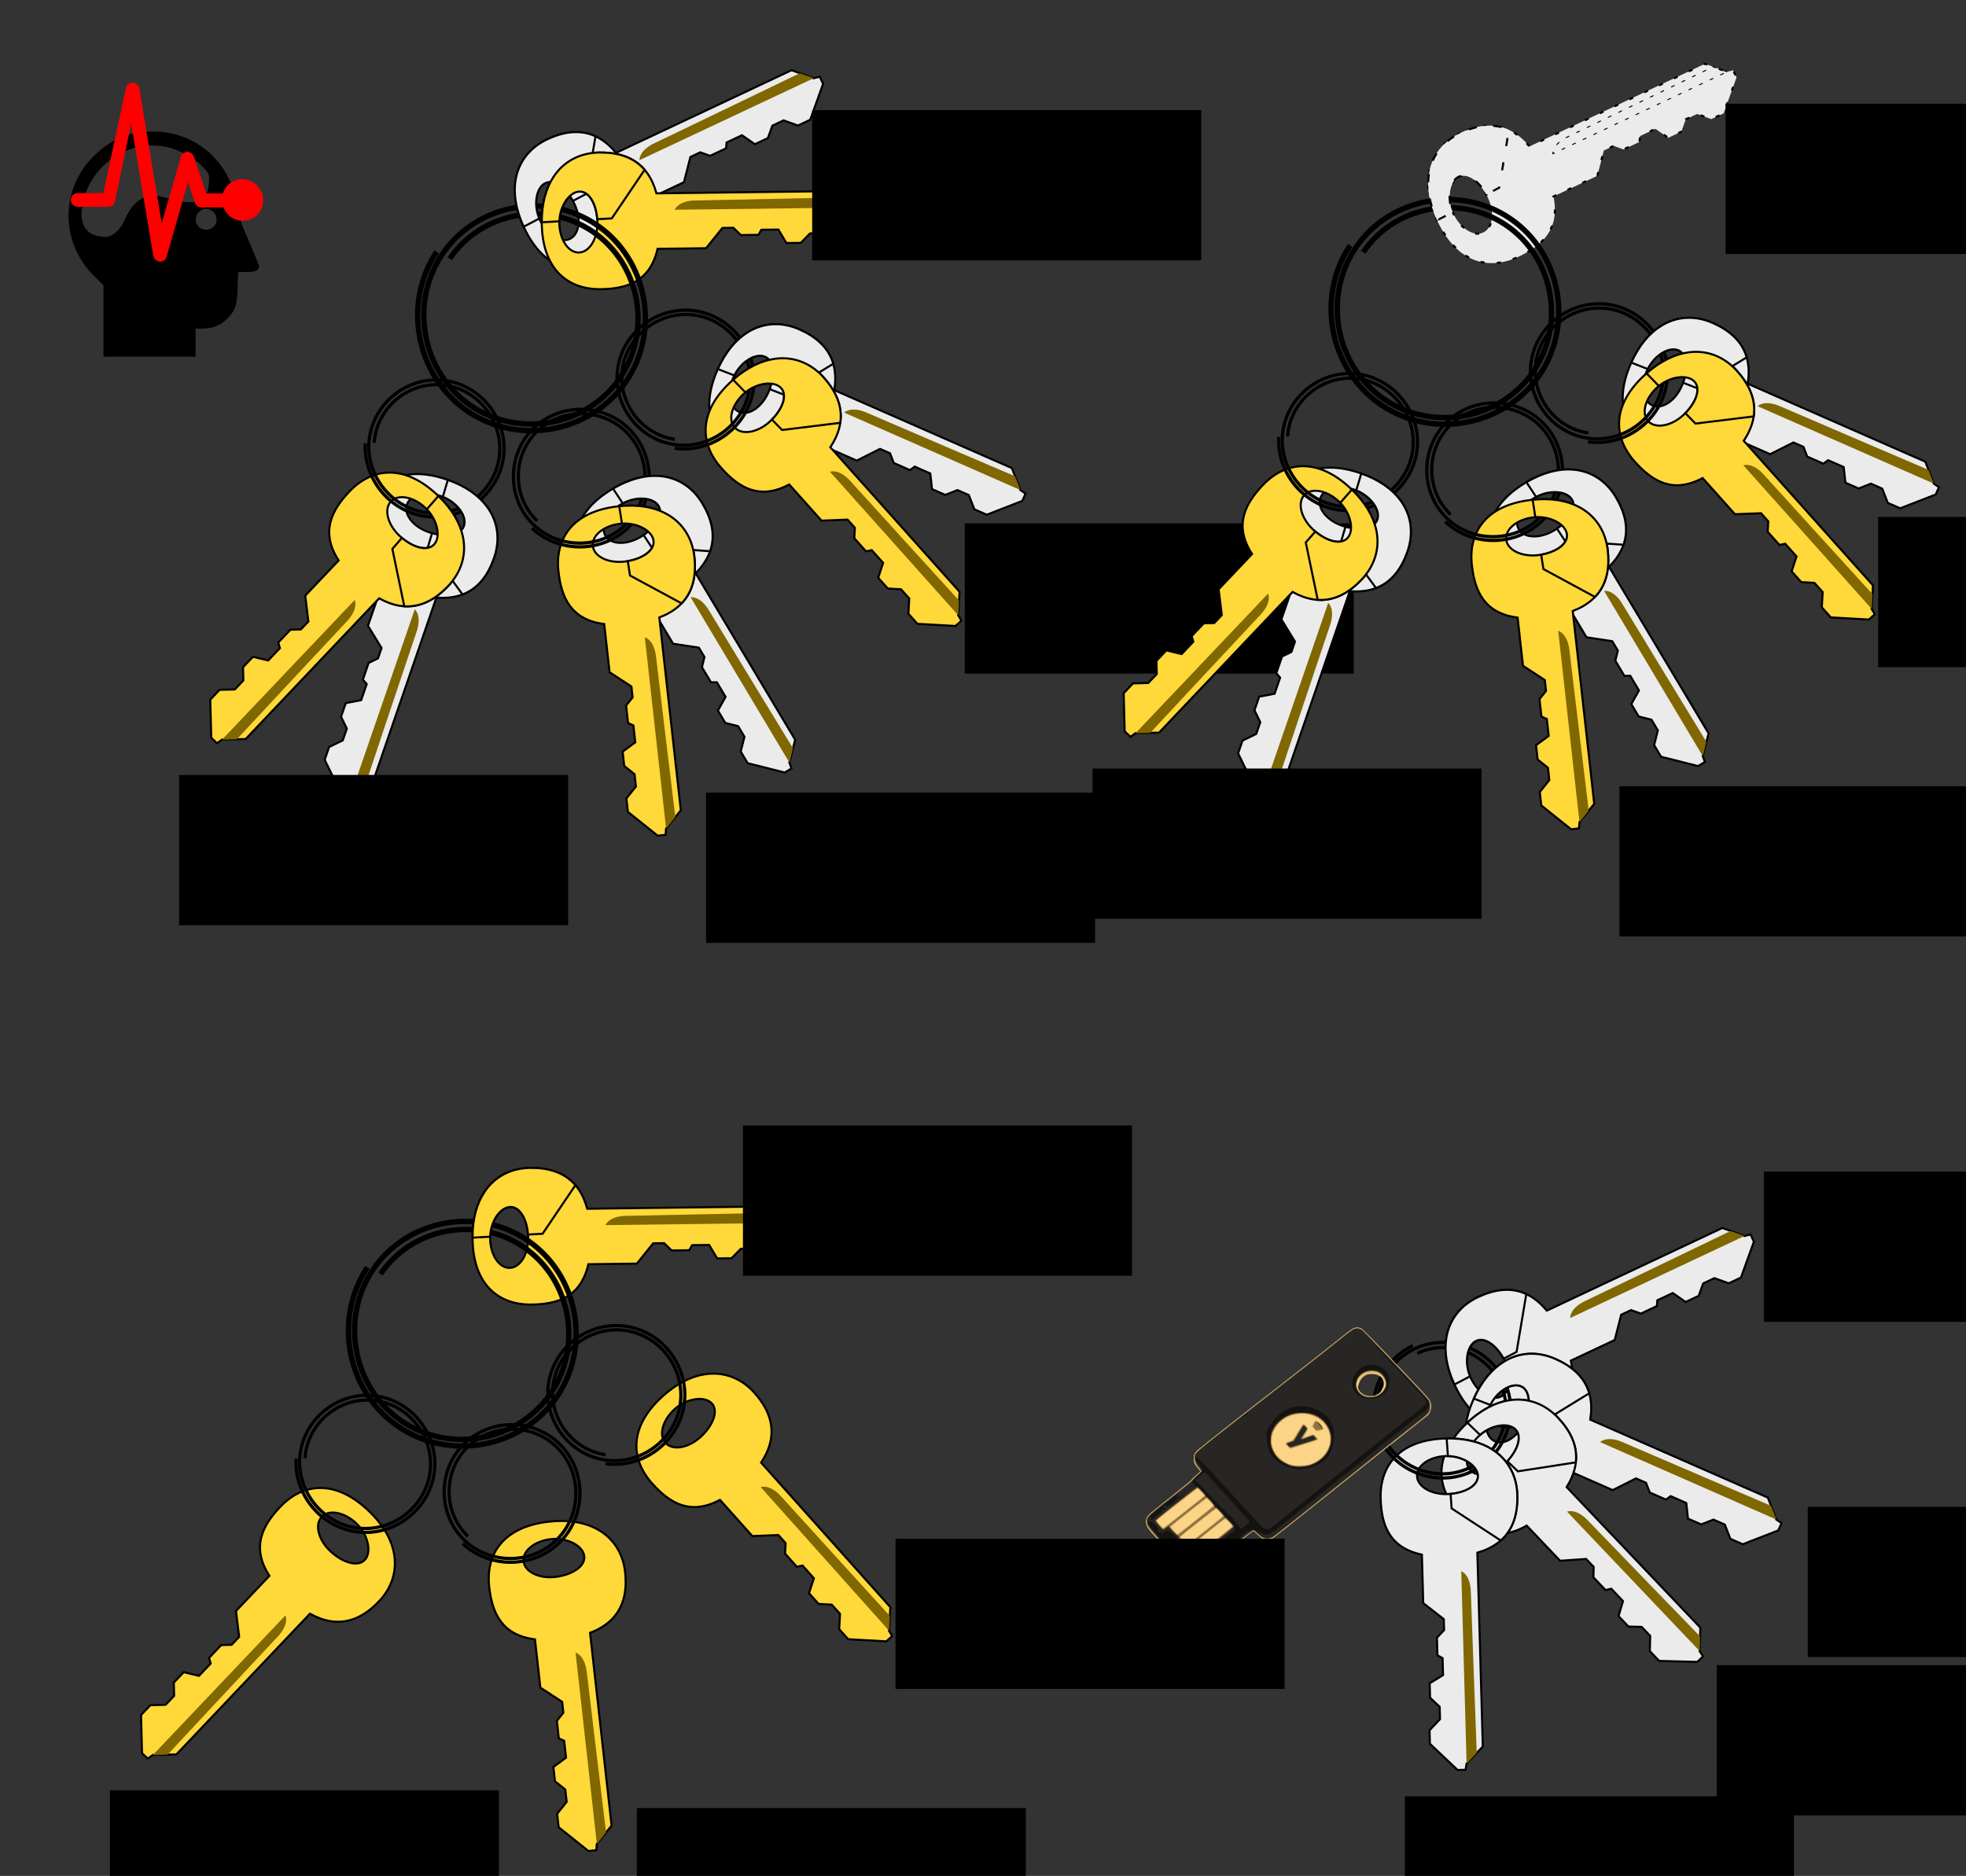 <?xml version="1.0" encoding="UTF-8" standalone="no"?>
<svg
   xmlns:dc="http://purl.org/dc/elements/1.1/"
   xmlns:cc="http://creativecommons.org/ns#"
   xmlns:rdf="http://www.w3.org/1999/02/22-rdf-syntax-ns#"
   xmlns:svg="http://www.w3.org/2000/svg"
   xmlns="http://www.w3.org/2000/svg"
   xmlns:xlink="http://www.w3.org/1999/xlink"
   xmlns:sodipodi="http://sodipodi.sourceforge.net/DTD/sodipodi-0.dtd"
   xmlns:inkscape="http://www.inkscape.org/namespaces/inkscape"
   version="1.1"
   width="3835.753"
   height="3660.651"
   id="svg2"
   inkscape:version="0.92.4 (5da689c313, 2019-01-14)"
   sodipodi:docname="Crypto_keys.svg">
  <rect width="100%" height="100%" fill="#333333" stroke="none"/>
  <sodipodi:namedview
     pagecolor="#ffffff"
     bordercolor="#666666"
     borderopacity="1"
     objecttolerance="10"
     gridtolerance="10"
     guidetolerance="10"
     inkscape:pageopacity="0"
     inkscape:pageshadow="2"
     inkscape:window-width="2560"
     inkscape:window-height="1416"
     id="namedview25"
     showgrid="false"
     fit-margin-top="0"
     fit-margin-left="0"
     fit-margin-right="0"
     fit-margin-bottom="0"
     inkscape:zoom="0.21691749"
     inkscape:cx="3999.4103"
     inkscape:cy="1179.7603"
     inkscape:window-x="0"
     inkscape:window-y="0"
     inkscape:window-maximized="1"
     inkscape:current-layer="svg2" />
  <defs
     id="defs4">
    <linearGradient
       id="linearGradient5158">
      <stop
         style="stop-color:#e6e699"
         offset="0"
         id="stop7" />
      <stop
         style="stop-color:#aeae2a"
         offset="1"
         id="stop9" />
    </linearGradient>
    <filter
       id="filter7120"
       style="color-interpolation-filters:sRGB">
      <feGaussianBlur
         stdDeviation="3.924"
         id="feGaussianBlur12" />
    </filter>
    <linearGradient
       x1="335"
       y1="216.044"
       x2="335"
       y2="236.745"
       id="linearGradient7130"
       xlink:href="#linearGradient5158"
       gradientUnits="userSpaceOnUse" />
    <linearGradient
       x1="335"
       y1="216.044"
       x2="335"
       y2="236.745"
       id="linearGradient2832"
       xlink:href="#linearGradient5158"
       gradientUnits="userSpaceOnUse" />
    <linearGradient
       x1="260"
       y1="146"
       x2="260"
       y2="166"
       id="linearGradient2836"
       xlink:href="#linearGradient5158"
       gradientUnits="userSpaceOnUse" />
  </defs>
  <g
     inkscape:groupmode="layer"
     id="layer1"
     inkscape:label="Above"
     transform="translate(3177.663,1820.053)">
    <g
       transform="rotate(-80.452,-643.136,-1304.266)"
       id="g5089-4-3">
      <path
         sodipodi:nodetypes="ssscccccccccccccccccccssssss"
         inkscape:connector-curvature="0"
         id="path19-6-3-2-32-5-8"
         style="fill:#ebebeb;fill-opacity:1;stroke:#000000;stroke-width:4"
         d="m -2572.769,-625.767 c -36.408,-52.482 -103.564,-67.009 -177.429,-15.769 -73.864,51.24 -78.555,114.617 -42.148,167.1 28.97,41.761 65.844,71.739 127.419,47.928 l 53.953,77.775 50.678,4.247 12.166,17.537 -3.618,20.005 19.647,28.321 11.373,-0.93 18.934,27.294 -13.072,27.704 16.013,23.083 25.354,4.585 13.787,19.874 -5.293,29.268 15.051,21.697 73.279,13.252 12.761,-8.853 -5.096,-11.367 8.435,-44.928 -215.872,-310.932 c 42.097,-48.904 32.154,-95.839 3.677,-136.89 z m -84.672,10.796 c 11.686,16.846 -4.659,44.448 -30.877,62.636 -26.218,18.188 -56.976,19.295 -68.663,2.449 -11.686,-16.846 0.105,-45.294 26.323,-63.482 26.218,-18.188 61.531,-18.449 73.217,-1.603 z" />
      <path
         sodipodi:nodetypes="ccscc"
         inkscape:connector-curvature="0"
         id="path21-7-6-8-0-2-23"
         style="fill:#806700;fill-opacity:1;stroke:none;stroke-width:1.9"
         d="m -2369.009,-133.017 c 1.056,-1.284 5.989,-34.564 5.445,-27.894 0,0 -161.972,-228.592 -181.694,-257.02 -19.721,-28.429 -37.667,-23.451 -37.667,-23.451 z" />
    </g>
    <g
       transform="rotate(-80.452,-2886.665,-1360.415)"
       id="g5089-4">
      <path
         sodipodi:nodetypes="ssscccccccccccccccccccssssss"
         inkscape:connector-curvature="0"
         id="path19-6-3-2-32-5"
         style="fill:#ebebeb;fill-opacity:1;stroke:#000000;stroke-width:4"
         d="m -2572.769,-625.767 c -36.408,-52.482 -103.564,-67.009 -177.429,-15.769 -73.864,51.24 -78.555,114.617 -42.148,167.1 28.97,41.761 65.844,71.739 127.419,47.928 l 53.953,77.775 50.678,4.247 12.166,17.537 -3.618,20.005 19.647,28.321 11.373,-0.93 18.934,27.294 -13.072,27.704 16.013,23.083 25.354,4.585 13.787,19.874 -5.293,29.268 15.051,21.697 73.279,13.252 12.761,-8.853 -5.096,-11.367 8.435,-44.928 -215.872,-310.932 c 42.097,-48.904 32.154,-95.839 3.677,-136.89 z m -84.672,10.796 c 11.686,16.846 -4.659,44.448 -30.877,62.636 -26.218,18.188 -56.976,19.295 -68.663,2.449 -11.686,-16.846 0.105,-45.294 26.323,-63.482 26.218,-18.188 61.531,-18.449 73.217,-1.603 z" />
      <path
         sodipodi:nodetypes="ccscc"
         inkscape:connector-curvature="0"
         id="path21-7-6-8-0-2"
         style="fill:#806700;fill-opacity:1;stroke:none;stroke-width:1.9"
         d="m -2369.009,-133.017 c 1.056,-1.284 5.989,-34.564 5.445,-27.894 0,0 -161.972,-228.592 -181.694,-257.02 -19.721,-28.429 -37.667,-23.451 -37.667,-23.451 z" />
    </g>
    <g
       id="g5085"
       transform="rotate(-55.953,-3154.406,-836.739)">
      <path
         sodipodi:nodetypes="ssscccccccccccccccccccssssss"
         inkscape:connector-curvature="0"
         id="path19-6-3-2-32-9"
         style="fill:#ffd839;fill-opacity:1;stroke:#000000;stroke-width:4"
         d="m -1944.552,-270.937 c -36.408,-52.482 -103.564,-67.009 -177.429,-15.769 -73.864,51.24 -78.555,114.617 -42.148,167.1 28.97,41.761 65.844,71.739 127.419,47.928 l 53.953,77.775 50.678,4.247 12.166,17.537 -3.618,20.005 19.647,28.321 11.373,-0.93 18.934,27.294 -13.072,27.704 16.013,23.083 25.354,4.585 13.787,19.874 -5.293,29.268 15.051,21.697 73.279,13.252 12.761,-8.853 -5.096,-11.367 8.435,-44.928 -215.872,-310.932 c 42.097,-48.904 32.154,-95.839 3.677,-136.89 z m -84.672,10.796 c 11.686,16.846 -4.659,44.448 -30.877,62.636 -26.218,18.188 -56.976,19.295 -68.663,2.449 -11.686,-16.846 0.105,-45.294 26.323,-63.482 26.218,-18.188 61.531,-18.449 73.217,-1.603 z" />
      <path
         sodipodi:nodetypes="ccscc"
         inkscape:connector-curvature="0"
         id="path21-7-6-8-0-3"
         style="fill:#806700;fill-opacity:1;stroke:none;stroke-width:1.9"
         d="m -1740.792,221.813 c 1.056,-1.284 5.989,-34.564 5.445,-27.894 0,0 -161.972,-228.592 -181.694,-257.02 -19.721,-28.429 -37.667,-23.451 -37.667,-23.451 z" />
    </g>
    <path
       sodipodi:type="spiral"
       style="fill:none;fill-rule:evenodd;stroke:#000000;stroke-width:10.46;stroke-miterlimit:4;stroke-dasharray:none"
       id="path4683"
       sodipodi:cx="-1215.2252"
       sodipodi:cy="-1406.8347"
       sodipodi:expansion="0.15000001"
       sodipodi:revolution="3.3683791"
       sodipodi:radius="226.61034"
       sodipodi:argument="-20.100452"
       sodipodi:t0="0.40705168"
       d="m -1122.032,-1232.106 c -95.715,53.211 -219.618,16.322 -272.368,-79.165 -54.179,-98.076 -16.327,-224.826 81.532,-278.635 100.15,-55.068 229.429,-16.371 284.189,83.575 55.889,102.005 16.439,233.561 -85.374,289.188 -103.686,56.65 -237.316,16.519 -293.738,-86.986 -57.36,-105.225 -16.607,-240.762 88.446,-297.92 106.646,-58.024 243.95,-16.699 301.793,89.784 57.943,106.666 17.891,243.923 -87.623,303.524"
       transform="rotate(153.064,-1701.103,-1414.803)" />
    <path
       inkscape:connector-curvature="0"
       style="fill:#ebebeb;fill-opacity:1;stroke:#000000;stroke-width:4;stroke-opacity:1"
       d="m -2171.879,-1467.906 c -4.106,26.159 0.462,56.709 15.912,90.288 l 30.449,-15.977 c -11.715,-28.184 -5.87,-60.815 11.992,-69.22 17.231,-8.109 39.596,9.177 53.581,34.813 l 25.149,-13.197 18.979,-112.831 c -30.675,-14.255 -63.141,-8.742 -94.309,5.925 -33.413,15.724 -56.02,43.686 -61.752,80.198 z"
       id="path19-6-3-2-32-6-5" />
    <path
       inkscape:connector-curvature="0"
       style="fill:#ffd839;fill-opacity:1;stroke:#000000;stroke-width:4;stroke-opacity:1"
       d="m -2097.676,-1475.044 c -14.584,22.101 -23.096,51.795 -22.962,88.758 l 34.333,-1.912 c 1.027,-30.505 19.878,-57.773 39.616,-58.015 19.042,-0.233 32.226,24.77 34.32,53.898 l 28.357,-1.58 64.059,-94.802 c -22.002,-25.692 -53.831,-34.139 -88.275,-33.717 -36.924,0.453 -69.092,16.522 -89.449,47.37 z"
       id="path19-6-3-2-32-6-7" />
    <g
       id="g5235"
       transform="translate(-836.975,269.109)">
      <g
         id="g5089-4-4"
         transform="rotate(-31.527,-3130.792,-4209.025)">
        <path
           d="m -2572.769,-625.767 c -36.408,-52.482 -103.564,-67.009 -177.429,-15.769 -73.864,51.24 -78.555,114.617 -42.148,167.1 28.97,41.761 65.844,71.739 127.419,47.928 l 53.953,77.775 50.678,4.247 12.166,17.537 -3.618,20.005 19.647,28.321 11.373,-0.93 18.934,27.294 -13.072,27.704 16.013,23.083 25.354,4.585 13.787,19.874 -5.293,29.268 15.051,21.697 73.279,13.252 12.761,-8.853 -5.096,-11.367 8.435,-44.928 -215.872,-310.932 c 42.097,-48.904 32.154,-95.839 3.677,-136.89 z m -84.672,10.796 c 11.686,16.846 -4.659,44.448 -30.877,62.636 -26.218,18.188 -56.976,19.295 -68.663,2.449 -11.686,-16.846 0.105,-45.294 26.323,-63.482 26.218,-18.188 61.531,-18.449 73.217,-1.603 z"
           style="fill:#ebebeb;fill-opacity:1;stroke:#000000;stroke-width:4"
           id="path19-6-3-2-32-5-7"
           inkscape:connector-curvature="0"
           sodipodi:nodetypes="ssscccccccccccccccccccssssss" />
        <path
           d="m -2369.009,-133.017 c 1.056,-1.284 5.989,-34.564 5.445,-27.894 0,0 -161.972,-228.592 -181.694,-257.02 -19.721,-28.429 -37.667,-23.451 -37.667,-23.451 z"
           style="fill:#806700;fill-opacity:1;stroke:none;stroke-width:1.9"
           id="path21-7-6-8-0-2-4"
           inkscape:connector-curvature="0"
           sodipodi:nodetypes="ccscc" />
      </g>
      <g
         transform="rotate(-7.028,-10147.977,-10669.844)"
         id="g5085-4">
        <path
           d="m -1944.552,-270.937 c -36.408,-52.482 -103.564,-67.009 -177.429,-15.769 -73.864,51.24 -78.555,114.617 -42.148,167.1 28.97,41.761 65.844,71.739 127.419,47.928 l 53.953,77.775 50.678,4.247 12.166,17.537 -3.618,20.005 19.647,28.321 11.373,-0.93 18.934,27.294 -13.072,27.704 16.013,23.083 25.354,4.585 13.787,19.874 -5.293,29.268 15.051,21.697 73.279,13.252 12.761,-8.853 -5.096,-11.367 8.435,-44.928 -215.872,-310.932 c 42.097,-48.904 32.154,-95.839 3.677,-136.89 z m -84.672,10.796 c 11.686,16.846 -4.659,44.448 -30.877,62.636 -26.218,18.188 -56.976,19.295 -68.663,2.449 -11.686,-16.846 0.105,-45.294 26.323,-63.482 26.218,-18.188 61.531,-18.449 73.217,-1.603 z"
           style="fill:#ffd839;fill-opacity:1;stroke:#000000;stroke-width:4"
           id="path19-6-3-2-32-9-3"
           inkscape:connector-curvature="0"
           sodipodi:nodetypes="ssscccccccccccccccccccssssss" />
        <path
           d="m -1740.792,221.813 c 1.056,-1.284 5.989,-34.564 5.445,-27.894 0,0 -161.972,-228.592 -181.694,-257.02 -19.721,-28.429 -37.667,-23.451 -37.667,-23.451 z"
           style="fill:#806700;fill-opacity:1;stroke:none;stroke-width:1.9"
           id="path21-7-6-8-0-3-0"
           inkscape:connector-curvature="0"
           sodipodi:nodetypes="ccscc" />
      </g>
      <path
         d="m -912.264,-1043.537 c -57.949,32.216 -132.964,9.882 -164.9,-47.929 -32.802,-59.378 -9.885,-136.117 49.362,-168.694 60.634,-33.34 138.903,-9.912 172.057,50.599 33.837,61.757 9.952,141.405 -51.688,175.083 -62.775,34.298 -143.679,10.001 -177.838,-52.664 -34.727,-63.707 -10.055,-145.765 53.548,-180.37 64.567,-35.13 147.695,-10.11 182.715,54.358 35.081,64.579 10.832,147.678 -53.05,183.763"
         sodipodi:t0="0.40705168"
         sodipodi:argument="-20.100452"
         sodipodi:radius="137.19701"
         sodipodi:revolution="3.3683791"
         sodipodi:expansion="0.15000001"
         sodipodi:cy="-1149.3236"
         sodipodi:cx="-968.6864"
         id="path4683-0"
         style="fill:none;fill-rule:evenodd;stroke:#000000;stroke-width:6.333;stroke-miterlimit:4;stroke-dasharray:none"
         sodipodi:type="spiral"
         transform="rotate(37.224,-688.616,-1303.552)" />
      <path
         id="path19-6-3-2-32-6-5-7"
         d="m -882.463,-1440.341 c -22.418,14.092 -42.447,37.609 -57.609,71.319 l 32.051,12.456 c 13.549,-27.35 41.988,-44.383 60.06,-36.441 17.434,7.662 19.099,35.879 8.962,63.266 l 26.472,10.287 97.527,-59.829 c -9.409,-32.49 -34.896,-53.343 -66.432,-67.201 -33.807,-14.857 -69.741,-13.527 -101.031,6.143 z"
         style="fill:#ebebeb;fill-opacity:1;stroke:#000000;stroke-width:4;stroke-opacity:1"
         inkscape:connector-curvature="0" />
      <path
         id="path19-6-3-2-32-6-7-8"
         d="m -828.327,-1389.093 c -26.244,3.527 -54.221,16.621 -81.997,41.009 l 24,24.625 c 23.671,-19.269 56.613,-22.975 69.764,-8.254 12.688,14.202 2.501,40.569 -18.081,61.286 l 19.823,20.339 113.556,-13.999 c 4.911,-33.467 -9.634,-63.011 -32.584,-88.699 -24.602,-27.538 -57.852,-41.229 -94.482,-36.306 z"
         style="fill:#ffd839;fill-opacity:1;stroke:#000000;stroke-width:4;stroke-opacity:1"
         inkscape:connector-curvature="0" />
    </g>
    <g
       transform="rotate(35.43,-2247.359,-2748.062)"
       id="g5235-0">
      <g
         id="g5089-4-4-6"
         transform="rotate(-31.527,-3130.792,-4209.025)">
        <path
           d="m -2572.769,-625.767 c -36.408,-52.482 -103.564,-67.009 -177.429,-15.769 -73.864,51.24 -78.555,114.617 -42.148,167.1 28.97,41.761 65.844,71.739 127.419,47.928 l 53.953,77.775 50.678,4.247 12.166,17.537 -3.618,20.005 19.647,28.321 11.373,-0.93 18.934,27.294 -13.072,27.704 16.013,23.083 25.354,4.585 13.787,19.874 -5.293,29.268 15.051,21.697 73.279,13.252 12.761,-8.853 -5.096,-11.367 8.435,-44.928 -215.872,-310.932 c 42.097,-48.904 32.154,-95.839 3.677,-136.89 z m -84.672,10.796 c 11.686,16.846 -4.659,44.448 -30.877,62.636 -26.218,18.188 -56.976,19.295 -68.663,2.449 -11.686,-16.846 0.105,-45.294 26.323,-63.482 26.218,-18.188 61.531,-18.449 73.217,-1.603 z"
           style="fill:#ebebeb;fill-opacity:1;stroke:#000000;stroke-width:4"
           id="path19-6-3-2-32-5-7-8"
           inkscape:connector-curvature="0"
           sodipodi:nodetypes="ssscccccccccccccccccccssssss" />
        <path
           d="m -2369.009,-133.017 c 1.056,-1.284 5.989,-34.564 5.445,-27.894 0,0 -161.972,-228.592 -181.694,-257.02 -19.721,-28.429 -37.667,-23.451 -37.667,-23.451 z"
           style="fill:#806700;fill-opacity:1;stroke:none;stroke-width:1.9"
           id="path21-7-6-8-0-2-4-9"
           inkscape:connector-curvature="0"
           sodipodi:nodetypes="ccscc" />
      </g>
      <g
         transform="rotate(-7.028,-10147.977,-10669.844)"
         id="g5085-4-2">
        <path
           d="m -1944.552,-270.937 c -36.408,-52.482 -103.564,-67.009 -177.429,-15.769 -73.864,51.24 -78.555,114.617 -42.148,167.1 28.97,41.761 65.844,71.739 127.419,47.928 l 53.953,77.775 50.678,4.247 12.166,17.537 -3.618,20.005 19.647,28.321 11.373,-0.93 18.934,27.294 -13.072,27.704 16.013,23.083 25.354,4.585 13.787,19.874 -5.293,29.268 15.051,21.697 73.279,13.252 12.761,-8.853 -5.096,-11.367 8.435,-44.928 -215.872,-310.932 c 42.097,-48.904 32.154,-95.839 3.677,-136.89 z m -84.672,10.796 c 11.686,16.846 -4.659,44.448 -30.877,62.636 -26.218,18.188 -56.976,19.295 -68.663,2.449 -11.686,-16.846 0.105,-45.294 26.323,-63.482 26.218,-18.188 61.531,-18.449 73.217,-1.603 z"
           style="fill:#ffd839;fill-opacity:1;stroke:#000000;stroke-width:4"
           id="path19-6-3-2-32-9-3-6"
           inkscape:connector-curvature="0"
           sodipodi:nodetypes="ssscccccccccccccccccccssssss" />
        <path
           d="m -1740.792,221.813 c 1.056,-1.284 5.989,-34.564 5.445,-27.894 0,0 -161.972,-228.592 -181.694,-257.02 -19.721,-28.429 -37.667,-23.451 -37.667,-23.451 z"
           style="fill:#806700;fill-opacity:1;stroke:none;stroke-width:1.9"
           id="path21-7-6-8-0-3-0-6"
           inkscape:connector-curvature="0"
           sodipodi:nodetypes="ccscc" />
      </g>
      <path
         d="m -912.264,-1043.537 c -57.949,32.216 -132.964,9.882 -164.9,-47.929 -32.802,-59.378 -9.885,-136.117 49.362,-168.694 60.634,-33.34 138.903,-9.912 172.057,50.599 33.837,61.757 9.952,141.405 -51.688,175.083 -62.775,34.298 -143.679,10.001 -177.838,-52.664 -34.727,-63.707 -10.055,-145.765 53.548,-180.37 64.567,-35.13 147.695,-10.11 182.715,54.358 35.081,64.579 10.832,147.678 -53.05,183.763"
         sodipodi:t0="0.40705168"
         sodipodi:argument="-20.100452"
         sodipodi:radius="137.19701"
         sodipodi:revolution="3.3683791"
         sodipodi:expansion="0.15000001"
         sodipodi:cy="-1149.3236"
         sodipodi:cx="-968.6864"
         id="path4683-0-4"
         style="fill:none;fill-rule:evenodd;stroke:#000000;stroke-width:6.333;stroke-miterlimit:4;stroke-dasharray:none"
         sodipodi:type="spiral"
         transform="rotate(37.224,-688.616,-1303.552)" />
      <path
         id="path19-6-3-2-32-6-5-7-9"
         d="m -882.463,-1440.341 c -22.418,14.092 -42.447,37.609 -57.609,71.319 l 32.051,12.456 c 13.549,-27.35 41.988,-44.383 60.06,-36.441 17.434,7.662 19.099,35.879 8.962,63.266 l 26.472,10.287 97.527,-59.829 c -9.409,-32.49 -34.896,-53.343 -66.432,-67.201 -33.807,-14.857 -69.741,-13.527 -101.031,6.143 z"
         style="fill:#ebebeb;fill-opacity:1;stroke:#000000;stroke-width:4;stroke-opacity:1"
         inkscape:connector-curvature="0" />
      <path
         id="path19-6-3-2-32-6-7-8-5"
         d="m -828.327,-1389.093 c -26.244,3.527 -54.221,16.621 -81.997,41.009 l 24,24.625 c 23.671,-19.269 56.613,-22.975 69.764,-8.254 12.688,14.202 2.501,40.569 -18.081,61.286 l 19.823,20.339 113.556,-13.999 c 4.911,-33.467 -9.634,-63.011 -32.584,-88.699 -24.602,-27.538 -57.852,-41.229 -94.482,-36.306 z"
         style="fill:#ffd839;fill-opacity:1;stroke:#000000;stroke-width:4;stroke-opacity:1"
         inkscape:connector-curvature="0" />
    </g>
    <g
       transform="rotate(85.293,-1885.53,-1866.645)"
       id="g5235-04">
      <g
         id="g5089-4-4-8"
         transform="rotate(-31.527,-3130.792,-4209.025)">
        <path
           d="m -2572.769,-625.767 c -36.408,-52.482 -103.564,-67.009 -177.429,-15.769 -73.864,51.24 -78.555,114.617 -42.148,167.1 28.97,41.761 65.844,71.739 127.419,47.928 l 53.953,77.775 50.678,4.247 12.166,17.537 -3.618,20.005 19.647,28.321 11.373,-0.93 18.934,27.294 -13.072,27.704 16.013,23.083 25.354,4.585 13.787,19.874 -5.293,29.268 15.051,21.697 73.279,13.252 12.761,-8.853 -5.096,-11.367 8.435,-44.928 -215.872,-310.932 c 42.097,-48.904 32.154,-95.839 3.677,-136.89 z m -84.672,10.796 c 11.686,16.846 -4.659,44.448 -30.877,62.636 -26.218,18.188 -56.976,19.295 -68.663,2.449 -11.686,-16.846 0.105,-45.294 26.323,-63.482 26.218,-18.188 61.531,-18.449 73.217,-1.603 z"
           style="fill:#ebebeb;fill-opacity:1;stroke:#000000;stroke-width:4"
           id="path19-6-3-2-32-5-7-7"
           inkscape:connector-curvature="0"
           sodipodi:nodetypes="ssscccccccccccccccccccssssss" />
        <path
           d="m -2369.009,-133.017 c 1.056,-1.284 5.989,-34.564 5.445,-27.894 0,0 -161.972,-228.592 -181.694,-257.02 -19.721,-28.429 -37.667,-23.451 -37.667,-23.451 z"
           style="fill:#806700;fill-opacity:1;stroke:none;stroke-width:1.9"
           id="path21-7-6-8-0-2-4-1"
           inkscape:connector-curvature="0"
           sodipodi:nodetypes="ccscc" />
      </g>
      <g
         transform="rotate(-7.028,-10147.977,-10669.844)"
         id="g5085-4-7">
        <path
           d="m -1944.552,-270.937 c -36.408,-52.482 -103.564,-67.009 -177.429,-15.769 -73.864,51.24 -78.555,114.617 -42.148,167.1 28.97,41.761 65.844,71.739 127.419,47.928 l 53.953,77.775 50.678,4.247 12.166,17.537 -3.618,20.005 19.647,28.321 11.373,-0.93 18.934,27.294 -13.072,27.704 16.013,23.083 25.354,4.585 13.787,19.874 -5.293,29.268 15.051,21.697 73.279,13.252 12.761,-8.853 -5.096,-11.367 8.435,-44.928 -215.872,-310.932 c 42.097,-48.904 32.154,-95.839 3.677,-136.89 z m -84.672,10.796 c 11.686,16.846 -4.659,44.448 -30.877,62.636 -26.218,18.188 -56.976,19.295 -68.663,2.449 -11.686,-16.846 0.105,-45.294 26.323,-63.482 26.218,-18.188 61.531,-18.449 73.217,-1.603 z"
           style="fill:#ffd839;fill-opacity:1;stroke:#000000;stroke-width:4"
           id="path19-6-3-2-32-9-3-2"
           inkscape:connector-curvature="0"
           sodipodi:nodetypes="ssscccccccccccccccccccssssss" />
        <path
           d="m -1740.792,221.813 c 1.056,-1.284 5.989,-34.564 5.445,-27.894 0,0 -161.972,-228.592 -181.694,-257.02 -19.721,-28.429 -37.667,-23.451 -37.667,-23.451 z"
           style="fill:#806700;fill-opacity:1;stroke:none;stroke-width:1.9"
           id="path21-7-6-8-0-3-0-7"
           inkscape:connector-curvature="0"
           sodipodi:nodetypes="ccscc" />
      </g>
      <path
         d="m -912.264,-1043.537 c -57.949,32.216 -132.964,9.882 -164.9,-47.929 -32.802,-59.378 -9.885,-136.117 49.362,-168.694 60.634,-33.34 138.903,-9.912 172.057,50.599 33.837,61.757 9.952,141.405 -51.688,175.083 -62.775,34.298 -143.679,10.001 -177.838,-52.664 -34.727,-63.707 -10.055,-145.765 53.548,-180.37 64.567,-35.13 147.695,-10.11 182.715,54.358 35.081,64.579 10.832,147.678 -53.05,183.763"
         sodipodi:t0="0.40705168"
         sodipodi:argument="-20.100452"
         sodipodi:radius="137.19701"
         sodipodi:revolution="3.3683791"
         sodipodi:expansion="0.15000001"
         sodipodi:cy="-1149.3236"
         sodipodi:cx="-968.6864"
         id="path4683-0-2"
         style="fill:none;fill-rule:evenodd;stroke:#000000;stroke-width:6.333;stroke-miterlimit:4;stroke-dasharray:none"
         sodipodi:type="spiral"
         transform="rotate(37.224,-688.616,-1303.552)" />
      <path
         id="path19-6-3-2-32-6-5-7-2"
         d="m -882.463,-1440.341 c -22.418,14.092 -42.447,37.609 -57.609,71.319 l 32.051,12.456 c 13.549,-27.35 41.988,-44.383 60.06,-36.441 17.434,7.662 19.099,35.879 8.962,63.266 l 26.472,10.287 97.527,-59.829 c -9.409,-32.49 -34.896,-53.343 -66.432,-67.201 -33.807,-14.857 -69.741,-13.527 -101.031,6.143 z"
         style="fill:#ebebeb;fill-opacity:1;stroke:#000000;stroke-width:4;stroke-opacity:1"
         inkscape:connector-curvature="0" />
      <path
         id="path19-6-3-2-32-6-7-8-6"
         d="m -828.327,-1389.093 c -26.244,3.527 -54.221,16.621 -81.997,41.009 l 24,24.625 c 23.671,-19.269 56.613,-22.975 69.764,-8.254 12.688,14.202 2.501,40.569 -18.081,61.286 l 19.823,20.339 113.556,-13.999 c 4.911,-33.467 -9.634,-63.011 -32.584,-88.699 -24.602,-27.538 -57.852,-41.229 -94.482,-36.306 z"
         style="fill:#ffd839;fill-opacity:1;stroke:#000000;stroke-width:4;stroke-opacity:1"
         inkscape:connector-curvature="0" />
    </g>
    <g
       transform="rotate(-31.527,1223.351,-4200.001)"
       id="g5089-4-4-4">
      <path
         sodipodi:nodetypes="ssscccccccccccccccccccssssss"
         inkscape:connector-curvature="0"
         id="path19-6-3-2-32-5-7-6"
         style="fill:#ebebeb;fill-opacity:1;stroke:#000000;stroke-width:4"
         d="m -2572.769,-625.767 c -36.408,-52.482 -103.564,-67.009 -177.429,-15.769 -73.864,51.24 -78.555,114.617 -42.148,167.1 28.97,41.761 65.844,71.739 127.419,47.928 l 53.953,77.775 50.678,4.247 12.166,17.537 -3.618,20.005 19.647,28.321 11.373,-0.93 18.934,27.294 -13.072,27.704 16.013,23.083 25.354,4.585 13.787,19.874 -5.293,29.268 15.051,21.697 73.279,13.252 12.761,-8.853 -5.096,-11.367 8.435,-44.928 -215.872,-310.932 c 42.097,-48.904 32.154,-95.839 3.677,-136.89 z m -84.672,10.796 c 11.686,16.846 -4.659,44.448 -30.877,62.636 -26.218,18.188 -56.976,19.295 -68.663,2.449 -11.686,-16.846 0.105,-45.294 26.323,-63.482 26.218,-18.188 61.531,-18.449 73.217,-1.603 z" />
      <path
         sodipodi:nodetypes="ccscc"
         inkscape:connector-curvature="0"
         id="path21-7-6-8-0-2-4-6"
         style="fill:#806700;fill-opacity:1;stroke:none;stroke-width:1.9"
         d="m -2369.009,-133.017 c 1.056,-1.284 5.989,-34.564 5.445,-27.894 0,0 -161.972,-228.592 -181.694,-257.02 -19.721,-28.429 -37.667,-23.451 -37.667,-23.451 z" />
    </g>
    <g
       transform="rotate(-8.799,8859.268,-15660.305)"
       id="g5089-4-4-4-1">
      <path
         sodipodi:nodetypes="ssscccccccccccccccccccssssss"
         inkscape:connector-curvature="0"
         id="path19-6-3-2-32-5-7-6-0"
         style="fill:#ebebeb;fill-opacity:1;stroke:#000000;stroke-width:4"
         d="m -2572.769,-625.767 c -36.408,-52.482 -103.564,-67.009 -177.429,-15.769 -73.864,51.24 -78.555,114.617 -42.148,167.1 28.97,41.761 65.844,71.739 127.419,47.928 l 53.953,77.775 50.678,4.247 12.166,17.537 -3.618,20.005 19.647,28.321 11.373,-0.93 18.934,27.294 -13.072,27.704 16.013,23.083 25.354,4.585 13.787,19.874 -5.293,29.268 15.051,21.697 73.279,13.252 12.761,-8.853 -5.096,-11.367 8.435,-44.928 -215.872,-310.932 c 42.097,-48.904 32.154,-95.839 3.677,-136.89 z m -84.672,10.796 c 11.686,16.846 -4.659,44.448 -30.877,62.636 -26.218,18.188 -56.976,19.295 -68.663,2.449 -11.686,-16.846 0.105,-45.294 26.323,-63.482 26.218,-18.188 61.531,-18.449 73.217,-1.603 z" />
      <path
         sodipodi:nodetypes="ccscc"
         inkscape:connector-curvature="0"
         id="path21-7-6-8-0-2-4-6-5"
         style="fill:#806700;fill-opacity:1;stroke:none;stroke-width:1.9"
         d="m -2369.009,-133.017 c 1.056,-1.284 5.989,-34.564 5.445,-27.894 0,0 -161.972,-228.592 -181.694,-257.02 -19.721,-28.429 -37.667,-23.451 -37.667,-23.451 z" />
    </g>
    <g
       transform="rotate(33.158,-4288.84,4191.62)"
       id="g5089-4-4-4-5">
      <path
         sodipodi:nodetypes="ssscccccccccccccccccccssssss"
         inkscape:connector-curvature="0"
         id="path19-6-3-2-32-5-7-6-5"
         style="fill:#ebebeb;fill-opacity:1;stroke:#000000;stroke-width:4"
         d="m -2572.769,-625.767 c -36.408,-52.482 -103.564,-67.009 -177.429,-15.769 -73.864,51.24 -78.555,114.617 -42.148,167.1 28.97,41.761 65.844,71.739 127.419,47.928 l 53.953,77.775 50.678,4.247 12.166,17.537 -3.618,20.005 19.647,28.321 11.373,-0.93 18.934,27.294 -13.072,27.704 16.013,23.083 25.354,4.585 13.787,19.874 -5.293,29.268 15.051,21.697 73.279,13.252 12.761,-8.853 -5.096,-11.367 8.435,-44.928 -215.872,-310.932 c 42.097,-48.904 32.154,-95.839 3.677,-136.89 z m -84.672,10.796 c 11.686,16.846 -4.659,44.448 -30.877,62.636 -26.218,18.188 -56.976,19.295 -68.663,2.449 -11.686,-16.846 0.105,-45.294 26.323,-63.482 26.218,-18.188 61.531,-18.449 73.217,-1.603 z" />
      <path
         sodipodi:nodetypes="ccscc"
         inkscape:connector-curvature="0"
         id="path21-7-6-8-0-2-4-6-0"
         style="fill:#806700;fill-opacity:1;stroke:none;stroke-width:1.9"
         d="m -2369.009,-133.017 c 1.056,-1.284 5.989,-34.564 5.445,-27.894 0,0 -161.972,-228.592 -181.694,-257.02 -19.721,-28.429 -37.667,-23.451 -37.667,-23.451 z" />
    </g>
    <path
       transform="rotate(-176.31,-632.241,-119.413)"
       sodipodi:type="spiral"
       style="fill:none;fill-rule:evenodd;stroke:#000000;stroke-width:6.333;stroke-miterlimit:4;stroke-dasharray:none"
       id="path4683-0-5"
       sodipodi:cx="-968.6864"
       sodipodi:cy="-1149.3236"
       sodipodi:expansion="0.15000001"
       sodipodi:revolution="3.3683791"
       sodipodi:radius="137.19701"
       sodipodi:argument="-20.100452"
       sodipodi:t0="0.40705168"
       d="m -912.264,-1043.537 c -57.949,32.216 -132.964,9.882 -164.9,-47.929 -32.802,-59.378 -9.885,-136.117 49.362,-168.694 60.634,-33.34 138.903,-9.912 172.057,50.599 33.837,61.757 9.952,141.405 -51.688,175.083 -62.775,34.298 -143.679,10.001 -177.838,-52.664 -34.727,-63.707 -10.055,-145.765 53.548,-180.37 64.567,-35.13 147.695,-10.11 182.715,54.358 35.081,64.579 10.832,147.678 -53.05,183.763" />
    <path
       inkscape:connector-curvature="0"
       style="fill:#ebebeb;fill-opacity:1;stroke:#000000;stroke-width:4;stroke-opacity:1"
       d="m -244.468,837.799 c -22.418,14.092 -42.447,37.609 -57.609,71.319 l 32.051,12.456 c 13.549,-27.35 41.988,-44.383 60.06,-36.441 17.434,7.662 19.099,35.879 8.962,63.266 l 26.472,10.287 97.527,-59.829 c -9.409,-32.49 -34.896,-53.343 -66.432,-67.201 -33.807,-14.857 -69.741,-13.527 -101.031,6.143 z"
       id="path19-6-3-2-32-6-5-7-0" />
    <path
       inkscape:connector-curvature="0"
       style="fill:#ebebeb;fill-opacity:1;stroke:#000000;stroke-width:4;stroke-opacity:1"
       d="m -234.098,912.598 c -26.122,4.336 -53.682,18.288 -80.691,43.523 l 24.749,23.872 c 23.064,-19.991 55.876,-24.713 69.476,-10.406 13.12,13.803 3.753,40.472 -16.178,61.815 l 20.442,19.716 113.069,-17.501 c 3.875,-33.603 -11.576,-62.683 -35.309,-87.65 -25.442,-26.765 -59.098,-39.422 -95.559,-33.37 z"
       id="path19-6-3-2-32-6-5-7-0-8" />
    <path
       inkscape:connector-curvature="0"
       style="fill:#ebebeb;fill-opacity:1;stroke:#000000;stroke-width:4;stroke-opacity:1"
       d="m -266.08,1008.584 c -22.325,-14.24 -52.147,-22.29 -89.103,-21.582 l 2.445,34.299 c 30.517,0.554 58.075,18.979 58.623,38.711 0.529,19.036 -24.267,32.606 -53.359,35.153 l 2.02,28.329 95.785,62.58 c 25.347,-22.398 33.299,-54.354 32.343,-88.787 -1.025,-36.913 -17.592,-68.828 -48.752,-88.703 z"
       id="path19-6-3-2-32-6-5-7-0-7" />
    <path
       inkscape:connector-curvature="0"
       style="fill:#ebebeb;fill-opacity:1;stroke:#000000;stroke-width:4;stroke-opacity:1"
       d="m -355.859,791.379 c -4.106,26.159 0.462,56.709 15.912,90.288 l 30.449,-15.977 c -11.715,-28.184 -5.87,-60.815 11.992,-69.22 17.231,-8.109 39.596,9.177 53.581,34.813 l 25.149,-13.197 18.979,-112.831 c -30.675,-14.255 -63.141,-8.742 -94.309,5.925 -33.413,15.724 -56.02,43.686 -61.752,80.198 z"
       id="path19-6-3-2-32-6-5-0" />
  </g>
  <g
     id="g5345"
     transform="matrix(0.346,0,0,0.346,115.688,148.791)">
    <path
       inkscape:connector-curvature="0"
       id="path4594"
       d="m 768.434,1502.528 0.01,-78.805 40.462,-0.667 c 56.935,-0.938 97.53,-16.539 133.214,-51.195 50.427,-48.974 59.419,-73.989 63.279,-176.035 l 3.465,-91.584 h 48.471 c 48.151,0 68.918,-9.697 68.918,-32.182 0,-6.454 -25.525,-69.903 -56.723,-140.998 -45.045,-102.651 -59.053,-145.048 -68.043,-205.938 -35.513,-240.541 -232.008,-413.196 -470.25,-413.196 -138.327,0 -239.426,41.897 -338.577,140.313 -188.397,187 -187.358,485.507 2.343,673.351 l 53.74,53.213 v 201.264 201.264 h 259.845 259.845 z M 173.505,883.761 c -40.866,-29.099 -55.419,-78.698 -44.134,-150.413 34.429,-218.787 243.493,-373.283 457.205,-337.869 80.393,13.321 169.482,59.068 219.806,112.868 40.613,43.419 40.666,43.554 36.993,94.33 -3.092,42.752 -7.831,55.002 -29.757,76.928 -35.043,35.043 -81.545,39.957 -164.908,17.425 -102.551,-27.718 -132.151,-29.725 -172.851,-11.721 -44.669,19.759 -77.912,58.436 -108.225,125.914 -21.225,47.249 -48.225,76.335 -84.818,91.372 -23.858,9.804 -83.532,-0.478 -109.312,-18.834 z m 611.962,-35.105 c -22.303,-22.303 -21.663,-57.876 1.485,-82.516 23.253,-24.751 55.45,-25.226 81.031,-1.194 39.259,36.882 13.954,100.749 -39.919,100.749 -14.199,0 -33.131,-7.573 -42.597,-17.039 z"
       style="fill:#000000;stroke-width:8.52" />
    <g
       transform="matrix(2.118,0,0,2.118,64.828,-1.189)"
       id="XMLID_1_">
	<path
   style="fill:#ff0000;fill-opacity:1"
   inkscape:connector-curvature="0"
   id="XMLID_3_"
   d="m 460,274.6 c -25.9,-1.7 -47.6,14.7 -55.3,38 h -44.1 l -32.9,-97.7 c -2.6,-7.8 -9.5,-13 -17.3,-13 v 0 c -7.8,0 -14.7,5.2 -17.3,13 l -51,177.3 -59.6,-358.9 c -1.7,-8.6 -8.6,-14.7 -17.3,-15.6 -8.6,0 -16.4,5.2 -18.2,13.8 L 86.5,311.8 H 18.2 C 7.8,311.8 0,320.4 0,329.9 c 0,10.4 8.6,18.2 18.2,18.2 h 82.1 c 8.6,0 15.6,-6.1 17.3,-13.8 l 43.2,-207.5 58.8,351.9 c 1.7,8.6 8.6,14.7 17.3,15.6 h 0.9 c 7.8,0 15.6,-5.2 17.3,-13 l 57.1,-198.9 18.2,54.5 c 2.6,7.8 9.5,13 17.3,13 h 58.8 c 7.8,20.8 27.7,35.5 51,35.5 31.1,0 56.2,-25.1 54.5,-56.2 -0.9,-29.5 -23.4,-52.9 -52,-54.6 z" />

</g>
  </g>
  <flowRoot
     xml:space="preserve"
     id="flowRoot5347"
     style="font-style:normal;font-weight:normal;font-size:40px;line-height:1.25;font-family:sans-serif;letter-spacing:0px;word-spacing:0px;fill:#000000;fill-opacity:1;stroke:none"
     transform="matrix(2.271,0,0,2.271,-2351.914,-124.856)"><flowRegion
       id="flowRegion5349"><rect
         id="rect5351"
         width="334.228"
         height="129.081"
         x="1733.378"
         y="149.607" /></flowRegion><flowPara
       id="flowPara5353"
       style="font-style:normal;font-variant:normal;font-weight:normal;font-stretch:normal;font-size:53.333px;font-family:'DejaVu Math TeX Gyre';-inkscape-font-specification:'DejaVu Math TeX Gyre'">(SC)</flowPara></flowRoot>  <flowRoot
     xml:space="preserve"
     id="flowRoot5347-7"
     style="font-style:normal;font-weight:normal;font-size:40px;line-height:1.25;font-family:sans-serif;letter-spacing:0px;word-spacing:0px;fill:#000000;fill-opacity:1;stroke:none"
     transform="matrix(2.271,0,0,2.271,-2054.221,681.511)"><flowRegion
       id="flowRegion5349-6"><rect
         id="rect5351-5"
         width="334.228"
         height="129.081"
         x="1733.378"
         y="149.607" /></flowRegion><flowPara
       id="flowPara5353-7"
       style="font-style:normal;font-variant:normal;font-weight:normal;font-stretch:normal;font-size:53.333px;font-family:'DejaVu Math TeX Gyre';-inkscape-font-specification:'DejaVu Math TeX Gyre'">(S)</flowPara></flowRoot>  <flowRoot
     xml:space="preserve"
     id="flowRoot5347-1"
     style="font-style:normal;font-weight:normal;font-size:40px;line-height:1.25;font-family:sans-serif;letter-spacing:0px;word-spacing:0px;fill:#000000;fill-opacity:1;stroke:none"
     transform="matrix(2.271,0,0,2.271,-2559.021,1207.056)"><flowRegion
       id="flowRegion5349-3"><rect
         id="rect5351-3"
         width="334.228"
         height="129.081"
         x="1733.378"
         y="149.607" /></flowRegion><flowPara
       id="flowPara5353-3"
       style="font-style:normal;font-variant:normal;font-weight:normal;font-stretch:normal;font-size:53.333px;font-family:'DejaVu Math TeX Gyre';-inkscape-font-specification:'DejaVu Math TeX Gyre'">(E)</flowPara></flowRoot>  <flowRoot
     xml:space="preserve"
     id="flowRoot5347-8"
     style="font-style:normal;font-weight:normal;font-size:40px;line-height:1.25;font-family:sans-serif;letter-spacing:0px;word-spacing:0px;fill:#000000;fill-opacity:1;stroke:none"
     transform="matrix(2.271,0,0,2.271,-3587.062,1172.481)"><flowRegion
       id="flowRegion5349-5"><rect
         id="rect5351-1"
         width="334.228"
         height="129.081"
         x="1733.378"
         y="149.607" /></flowRegion><flowPara
       id="flowPara5353-0"
       style="font-style:normal;font-variant:normal;font-weight:normal;font-stretch:normal;font-size:53.333px;font-family:'DejaVu Math TeX Gyre';-inkscape-font-specification:'DejaVu Math TeX Gyre'">(A)</flowPara></flowRoot>  <path
     d="m 2849.662,259.426 c -57.794,27.198 -83.259,91.015 -44.981,172.355 38.279,81.34 99.999,96.479 157.794,69.281 45.988,-21.642 81.667,-53.033 68.399,-117.704 l 85.646,-40.305 12.594,-49.271 19.312,-9.088 19.128,6.886 31.188,-14.677 0.97,-11.37 30.057,-14.145 25.152,17.486 25.42,-11.962 8.727,-24.242 21.885,-10.299 27.985,10.074 23.893,-11.244 25.223,-70.066 -6.613,-14.053 -12.055,3.14 -42.907,-15.771 -342.432,161.307 c -41.244,-49.626 -89.178,-47.605 -134.383,-26.332 z m -3.398,85.29 c 18.551,-8.73 43.06,11.967 56.647,40.839 13.587,28.872 9.577,59.387 -8.974,68.118 -18.551,8.73 -44.649,-7.616 -58.236,-36.488 -13.587,-28.872 -7.987,-63.738 10.564,-72.468 z"
     style="fill:#ebebeb;fill-opacity:1;stroke:#000000;stroke-width:4;stroke-miterlimit:4;stroke-dasharray:8, 24;stroke-dashoffset:0"
     id="path19-6-3-2-32-5-74"
     inkscape:connector-curvature="0"
     sodipodi:nodetypes="ssscccccccccccccccccccssssss" />
  <path
     d="m 3369.384,140.221 c -1.091,-1.254 -33.091,-11.639 -26.605,-9.996 0,0 -252.292,121.812 -283.598,136.544 -31.306,14.733 -29.374,33.256 -29.374,33.256 z"
     style="fill:none;fill-opacity:1;stroke:#000000;stroke-width:1.9;stroke-miterlimit:4;stroke-dasharray:7.6, 15.2;stroke-dashoffset:0;stroke-opacity:1"
     id="path21-7-6-8-0-2-2"
     inkscape:connector-curvature="0"
     sodipodi:nodetypes="ccscc" />
  <path
     sodipodi:type="spiral"
     style="fill:none;fill-rule:evenodd;stroke:#000000;stroke-width:10.46;stroke-miterlimit:4;stroke-dasharray:none"
     id="path4683-4"
     sodipodi:cx="-1215.2252"
     sodipodi:cy="-1406.8347"
     sodipodi:expansion="0.15000001"
     sodipodi:revolution="3.3683791"
     sodipodi:radius="226.61034"
     sodipodi:argument="-20.100452"
     sodipodi:t0="0.40705168"
     d="m -1122.032,-1232.106 c -95.715,53.211 -219.618,16.322 -272.368,-79.165 -54.179,-98.076 -16.327,-224.826 81.532,-278.635 100.15,-55.068 229.429,-16.371 284.189,83.575 55.889,102.005 16.439,233.561 -85.374,289.188 -103.686,56.65 -237.316,16.519 -293.738,-86.986 -57.36,-105.225 -16.607,-240.762 88.446,-297.92 106.646,-58.024 243.95,-16.699 301.793,89.784 57.943,106.666 17.891,243.923 -87.623,303.524"
     transform="rotate(153.064,562.351,82.865)" />
  <path
     inkscape:connector-curvature="0"
     style="fill:#ebebeb;fill-opacity:1;stroke:#000000;stroke-width:4;stroke-miterlimit:4;stroke-dasharray:16, 32;stroke-dashoffset:0;stroke-opacity:1"
     d="m 2787.91,339.624 c -4.106,26.159 0.462,56.709 15.912,90.288 l 30.449,-15.977 c -11.715,-28.184 -5.87,-60.815 11.992,-69.22 17.231,-8.109 39.596,9.177 53.581,34.813 l 25.149,-13.197 18.979,-112.831 c -30.675,-14.255 -63.141,-8.742 -94.309,5.925 -33.413,15.724 -56.02,43.686 -61.752,80.198 z"
     id="path19-6-3-2-32-6-5-3" />
  <g
     id="g5235-08"
     transform="translate(4122.814,2076.639)">
    <g
       id="g5089-4-4-9"
       transform="rotate(-31.527,-3130.792,-4209.025)">
      <path
         d="m -2572.769,-625.767 c -36.408,-52.482 -103.564,-67.009 -177.429,-15.769 -73.864,51.24 -78.555,114.617 -42.148,167.1 28.97,41.761 65.844,71.739 127.419,47.928 l 53.953,77.775 50.678,4.247 12.166,17.537 -3.618,20.005 19.647,28.321 11.373,-0.93 18.934,27.294 -13.072,27.704 16.013,23.083 25.354,4.585 13.787,19.874 -5.293,29.268 15.051,21.697 73.279,13.252 12.761,-8.853 -5.096,-11.367 8.435,-44.928 -215.872,-310.932 c 42.097,-48.904 32.154,-95.839 3.677,-136.89 z m -84.672,10.796 c 11.686,16.846 -4.659,44.448 -30.877,62.636 -26.218,18.188 -56.976,19.295 -68.663,2.449 -11.686,-16.846 0.105,-45.294 26.323,-63.482 26.218,-18.188 61.531,-18.449 73.217,-1.603 z"
         style="fill:#ebebeb;fill-opacity:1;stroke:#000000;stroke-width:4"
         id="path19-6-3-2-32-5-7-2"
         inkscape:connector-curvature="0"
         sodipodi:nodetypes="ssscccccccccccccccccccssssss" />
      <path
         d="m -2369.009,-133.017 c 1.056,-1.284 5.989,-34.564 5.445,-27.894 0,0 -161.972,-228.592 -181.694,-257.02 -19.721,-28.429 -37.667,-23.451 -37.667,-23.451 z"
         style="fill:#806700;fill-opacity:1;stroke:none;stroke-width:1.9"
         id="path21-7-6-8-0-2-4-2"
         inkscape:connector-curvature="0"
         sodipodi:nodetypes="ccscc" />
    </g>
    <g
       transform="rotate(-7.028,-10147.977,-10669.844)"
       id="g5085-4-3">
      <path
         d="m -1944.552,-270.937 c -36.408,-52.482 -103.564,-67.009 -177.429,-15.769 -73.864,51.24 -78.555,114.617 -42.148,167.1 28.97,41.761 65.844,71.739 127.419,47.928 l 53.953,77.775 50.678,4.247 12.166,17.537 -3.618,20.005 19.647,28.321 11.373,-0.93 18.934,27.294 -13.072,27.704 16.013,23.083 25.354,4.585 13.787,19.874 -5.293,29.268 15.051,21.697 73.279,13.252 12.761,-8.853 -5.096,-11.367 8.435,-44.928 -215.872,-310.932 c 42.097,-48.904 32.154,-95.839 3.677,-136.89 z m -84.672,10.796 c 11.686,16.846 -4.659,44.448 -30.877,62.636 -26.218,18.188 -56.976,19.295 -68.663,2.449 -11.686,-16.846 0.105,-45.294 26.323,-63.482 26.218,-18.188 61.531,-18.449 73.217,-1.603 z"
         style="fill:#ffd839;fill-opacity:1;stroke:#000000;stroke-width:4"
         id="path19-6-3-2-32-9-3-1"
         inkscape:connector-curvature="0"
         sodipodi:nodetypes="ssscccccccccccccccccccssssss" />
      <path
         d="m -1740.792,221.813 c 1.056,-1.284 5.989,-34.564 5.445,-27.894 0,0 -161.972,-228.592 -181.694,-257.02 -19.721,-28.429 -37.667,-23.451 -37.667,-23.451 z"
         style="fill:#806700;fill-opacity:1;stroke:none;stroke-width:1.9"
         id="path21-7-6-8-0-3-0-8"
         inkscape:connector-curvature="0"
         sodipodi:nodetypes="ccscc" />
    </g>
    <path
       d="m -912.264,-1043.537 c -57.949,32.216 -132.964,9.882 -164.9,-47.929 -32.802,-59.378 -9.885,-136.117 49.362,-168.694 60.634,-33.34 138.903,-9.912 172.057,50.599 33.837,61.757 9.952,141.405 -51.688,175.083 -62.775,34.298 -143.679,10.001 -177.838,-52.664 -34.727,-63.707 -10.055,-145.765 53.548,-180.37 64.567,-35.13 147.695,-10.11 182.715,54.358 35.081,64.579 10.832,147.678 -53.05,183.763"
       sodipodi:t0="0.40705168"
       sodipodi:argument="-20.100452"
       sodipodi:radius="137.19701"
       sodipodi:revolution="3.3683791"
       sodipodi:expansion="0.15000001"
       sodipodi:cy="-1149.3236"
       sodipodi:cx="-968.6864"
       id="path4683-0-3"
       style="fill:none;fill-rule:evenodd;stroke:#000000;stroke-width:6.333;stroke-miterlimit:4;stroke-dasharray:none"
       sodipodi:type="spiral"
       transform="rotate(37.224,-688.616,-1303.552)" />
    <path
       id="path19-6-3-2-32-6-5-7-4"
       d="m -882.463,-1440.341 c -22.418,14.092 -42.447,37.609 -57.609,71.319 l 32.051,12.456 c 13.549,-27.35 41.988,-44.383 60.06,-36.441 17.434,7.662 19.099,35.879 8.962,63.266 l 26.472,10.287 97.527,-59.829 c -9.409,-32.49 -34.896,-53.343 -66.432,-67.201 -33.807,-14.857 -69.741,-13.527 -101.031,6.143 z"
       style="fill:#ebebeb;fill-opacity:1;stroke:#000000;stroke-width:4;stroke-opacity:1"
       inkscape:connector-curvature="0" />
    <path
       id="path19-6-3-2-32-6-7-8-2"
       d="m -828.327,-1389.093 c -26.244,3.527 -54.221,16.621 -81.997,41.009 l 24,24.625 c 23.671,-19.269 56.613,-22.975 69.764,-8.254 12.688,14.202 2.501,40.569 -18.081,61.286 l 19.823,20.339 113.556,-13.999 c 4.911,-33.467 -9.634,-63.011 -32.584,-88.699 -24.602,-27.538 -57.852,-41.229 -94.482,-36.306 z"
       style="fill:#ffd839;fill-opacity:1;stroke:#000000;stroke-width:4;stroke-opacity:1"
       inkscape:connector-curvature="0" />
  </g>
  <g
     transform="rotate(35.43,-2596.742,5919.128)"
     id="g5235-0-2">
    <g
       id="g5089-4-4-6-4"
       transform="rotate(-31.527,-3130.792,-4209.025)">
      <path
         d="m -2572.769,-625.767 c -36.408,-52.482 -103.564,-67.009 -177.429,-15.769 -73.864,51.24 -78.555,114.617 -42.148,167.1 28.97,41.761 65.844,71.739 127.419,47.928 l 53.953,77.775 50.678,4.247 12.166,17.537 -3.618,20.005 19.647,28.321 11.373,-0.93 18.934,27.294 -13.072,27.704 16.013,23.083 25.354,4.585 13.787,19.874 -5.293,29.268 15.051,21.697 73.279,13.252 12.761,-8.853 -5.096,-11.367 8.435,-44.928 -215.872,-310.932 c 42.097,-48.904 32.154,-95.839 3.677,-136.89 z m -84.672,10.796 c 11.686,16.846 -4.659,44.448 -30.877,62.636 -26.218,18.188 -56.976,19.295 -68.663,2.449 -11.686,-16.846 0.105,-45.294 26.323,-63.482 26.218,-18.188 61.531,-18.449 73.217,-1.603 z"
         style="fill:#ebebeb;fill-opacity:1;stroke:#000000;stroke-width:4"
         id="path19-6-3-2-32-5-7-8-5"
         inkscape:connector-curvature="0"
         sodipodi:nodetypes="ssscccccccccccccccccccssssss" />
      <path
         d="m -2369.009,-133.017 c 1.056,-1.284 5.989,-34.564 5.445,-27.894 0,0 -161.972,-228.592 -181.694,-257.02 -19.721,-28.429 -37.667,-23.451 -37.667,-23.451 z"
         style="fill:#806700;fill-opacity:1;stroke:none;stroke-width:1.9"
         id="path21-7-6-8-0-2-4-9-1"
         inkscape:connector-curvature="0"
         sodipodi:nodetypes="ccscc" />
    </g>
    <g
       transform="rotate(-7.028,-10147.977,-10669.844)"
       id="g5085-4-2-7">
      <path
         d="m -1944.552,-270.937 c -36.408,-52.482 -103.564,-67.009 -177.429,-15.769 -73.864,51.24 -78.555,114.617 -42.148,167.1 28.97,41.761 65.844,71.739 127.419,47.928 l 53.953,77.775 50.678,4.247 12.166,17.537 -3.618,20.005 19.647,28.321 11.373,-0.93 18.934,27.294 -13.072,27.704 16.013,23.083 25.354,4.585 13.787,19.874 -5.293,29.268 15.051,21.697 73.279,13.252 12.761,-8.853 -5.096,-11.367 8.435,-44.928 -215.872,-310.932 c 42.097,-48.904 32.154,-95.839 3.677,-136.89 z m -84.672,10.796 c 11.686,16.846 -4.659,44.448 -30.877,62.636 -26.218,18.188 -56.976,19.295 -68.663,2.449 -11.686,-16.846 0.105,-45.294 26.323,-63.482 26.218,-18.188 61.531,-18.449 73.217,-1.603 z"
         style="fill:#ffd839;fill-opacity:1;stroke:#000000;stroke-width:4"
         id="path19-6-3-2-32-9-3-6-5"
         inkscape:connector-curvature="0"
         sodipodi:nodetypes="ssscccccccccccccccccccssssss" />
      <path
         d="m -1740.792,221.813 c 1.056,-1.284 5.989,-34.564 5.445,-27.894 0,0 -161.972,-228.592 -181.694,-257.02 -19.721,-28.429 -37.667,-23.451 -37.667,-23.451 z"
         style="fill:#806700;fill-opacity:1;stroke:none;stroke-width:1.9"
         id="path21-7-6-8-0-3-0-6-7"
         inkscape:connector-curvature="0"
         sodipodi:nodetypes="ccscc" />
    </g>
    <path
       d="m -912.264,-1043.537 c -57.949,32.216 -132.964,9.882 -164.9,-47.929 -32.802,-59.378 -9.885,-136.117 49.362,-168.694 60.634,-33.34 138.903,-9.912 172.057,50.599 33.837,61.757 9.952,141.405 -51.688,175.083 -62.775,34.298 -143.679,10.001 -177.838,-52.664 -34.727,-63.707 -10.055,-145.765 53.548,-180.37 64.567,-35.13 147.695,-10.11 182.715,54.358 35.081,64.579 10.832,147.678 -53.05,183.763"
       sodipodi:t0="0.40705168"
       sodipodi:argument="-20.100452"
       sodipodi:radius="137.19701"
       sodipodi:revolution="3.3683791"
       sodipodi:expansion="0.15000001"
       sodipodi:cy="-1149.3236"
       sodipodi:cx="-968.6864"
       id="path4683-0-4-1"
       style="fill:none;fill-rule:evenodd;stroke:#000000;stroke-width:6.333;stroke-miterlimit:4;stroke-dasharray:none"
       sodipodi:type="spiral"
       transform="rotate(37.224,-688.616,-1303.552)" />
    <path
       id="path19-6-3-2-32-6-5-7-9-6"
       d="m -882.463,-1440.341 c -22.418,14.092 -42.447,37.609 -57.609,71.319 l 32.051,12.456 c 13.549,-27.35 41.988,-44.383 60.06,-36.441 17.434,7.662 19.099,35.879 8.962,63.266 l 26.472,10.287 97.527,-59.829 c -9.409,-32.49 -34.896,-53.343 -66.432,-67.201 -33.807,-14.857 -69.741,-13.527 -101.031,6.143 z"
       style="fill:#ebebeb;fill-opacity:1;stroke:#000000;stroke-width:4;stroke-opacity:1"
       inkscape:connector-curvature="0" />
    <path
       id="path19-6-3-2-32-6-7-8-5-9"
       d="m -828.327,-1389.093 c -26.244,3.527 -54.221,16.621 -81.997,41.009 l 24,24.625 c 23.671,-19.269 56.613,-22.975 69.764,-8.254 12.688,14.202 2.501,40.569 -18.081,61.286 l 19.823,20.339 113.556,-13.999 c 4.911,-33.467 -9.634,-63.011 -32.584,-88.699 -24.602,-27.538 -57.852,-41.229 -94.482,-36.306 z"
       style="fill:#ffd839;fill-opacity:1;stroke:#000000;stroke-width:4;stroke-opacity:1"
       inkscape:connector-curvature="0" />
  </g>
  <g
     transform="rotate(85.293,-386.873,1729.596)"
     id="g5235-04-8">
    <g
       id="g5089-4-4-8-1"
       transform="rotate(-31.527,-3130.792,-4209.025)">
      <path
         d="m -2572.769,-625.767 c -36.408,-52.482 -103.564,-67.009 -177.429,-15.769 -73.864,51.24 -78.555,114.617 -42.148,167.1 28.97,41.761 65.844,71.739 127.419,47.928 l 53.953,77.775 50.678,4.247 12.166,17.537 -3.618,20.005 19.647,28.321 11.373,-0.93 18.934,27.294 -13.072,27.704 16.013,23.083 25.354,4.585 13.787,19.874 -5.293,29.268 15.051,21.697 73.279,13.252 12.761,-8.853 -5.096,-11.367 8.435,-44.928 -215.872,-310.932 c 42.097,-48.904 32.154,-95.839 3.677,-136.89 z m -84.672,10.796 c 11.686,16.846 -4.659,44.448 -30.877,62.636 -26.218,18.188 -56.976,19.295 -68.663,2.449 -11.686,-16.846 0.105,-45.294 26.323,-63.482 26.218,-18.188 61.531,-18.449 73.217,-1.603 z"
         style="fill:#ebebeb;fill-opacity:1;stroke:#000000;stroke-width:4"
         id="path19-6-3-2-32-5-7-7-3"
         inkscape:connector-curvature="0"
         sodipodi:nodetypes="ssscccccccccccccccccccssssss" />
      <path
         d="m -2369.009,-133.017 c 1.056,-1.284 5.989,-34.564 5.445,-27.894 0,0 -161.972,-228.592 -181.694,-257.02 -19.721,-28.429 -37.667,-23.451 -37.667,-23.451 z"
         style="fill:#806700;fill-opacity:1;stroke:none;stroke-width:1.9"
         id="path21-7-6-8-0-2-4-1-3"
         inkscape:connector-curvature="0"
         sodipodi:nodetypes="ccscc" />
    </g>
    <g
       transform="rotate(-7.028,-10147.977,-10669.844)"
       id="g5085-4-7-3">
      <path
         d="m -1944.552,-270.937 c -36.408,-52.482 -103.564,-67.009 -177.429,-15.769 -73.864,51.24 -78.555,114.617 -42.148,167.1 28.97,41.761 65.844,71.739 127.419,47.928 l 53.953,77.775 50.678,4.247 12.166,17.537 -3.618,20.005 19.647,28.321 11.373,-0.93 18.934,27.294 -13.072,27.704 16.013,23.083 25.354,4.585 13.787,19.874 -5.293,29.268 15.051,21.697 73.279,13.252 12.761,-8.853 -5.096,-11.367 8.435,-44.928 -215.872,-310.932 c 42.097,-48.904 32.154,-95.839 3.677,-136.89 z m -84.672,10.796 c 11.686,16.846 -4.659,44.448 -30.877,62.636 -26.218,18.188 -56.976,19.295 -68.663,2.449 -11.686,-16.846 0.105,-45.294 26.323,-63.482 26.218,-18.188 61.531,-18.449 73.217,-1.603 z"
         style="fill:#ffd839;fill-opacity:1;stroke:#000000;stroke-width:4"
         id="path19-6-3-2-32-9-3-2-7"
         inkscape:connector-curvature="0"
         sodipodi:nodetypes="ssscccccccccccccccccccssssss" />
      <path
         d="m -1740.792,221.813 c 1.056,-1.284 5.989,-34.564 5.445,-27.894 0,0 -161.972,-228.592 -181.694,-257.02 -19.721,-28.429 -37.667,-23.451 -37.667,-23.451 z"
         style="fill:#806700;fill-opacity:1;stroke:none;stroke-width:1.9"
         id="path21-7-6-8-0-3-0-7-9"
         inkscape:connector-curvature="0"
         sodipodi:nodetypes="ccscc" />
    </g>
    <path
       d="m -912.264,-1043.537 c -57.949,32.216 -132.964,9.882 -164.9,-47.929 -32.802,-59.378 -9.885,-136.117 49.362,-168.694 60.634,-33.34 138.903,-9.912 172.057,50.599 33.837,61.757 9.952,141.405 -51.688,175.083 -62.775,34.298 -143.679,10.001 -177.838,-52.664 -34.727,-63.707 -10.055,-145.765 53.548,-180.37 64.567,-35.13 147.695,-10.11 182.715,54.358 35.081,64.579 10.832,147.678 -53.05,183.763"
       sodipodi:t0="0.40705168"
       sodipodi:argument="-20.100452"
       sodipodi:radius="137.19701"
       sodipodi:revolution="3.3683791"
       sodipodi:expansion="0.15000001"
       sodipodi:cy="-1149.3236"
       sodipodi:cx="-968.6864"
       id="path4683-0-2-8"
       style="fill:none;fill-rule:evenodd;stroke:#000000;stroke-width:6.333;stroke-miterlimit:4;stroke-dasharray:none"
       sodipodi:type="spiral"
       transform="rotate(37.224,-688.616,-1303.552)" />
    <path
       id="path19-6-3-2-32-6-5-7-2-6"
       d="m -882.463,-1440.341 c -22.418,14.092 -42.447,37.609 -57.609,71.319 l 32.051,12.456 c 13.549,-27.35 41.988,-44.383 60.06,-36.441 17.434,7.662 19.099,35.879 8.962,63.266 l 26.472,10.287 97.527,-59.829 c -9.409,-32.49 -34.896,-53.343 -66.432,-67.201 -33.807,-14.857 -69.741,-13.527 -101.031,6.143 z"
       style="fill:#ebebeb;fill-opacity:1;stroke:#000000;stroke-width:4;stroke-opacity:1"
       inkscape:connector-curvature="0" />
    <path
       id="path19-6-3-2-32-6-7-8-6-7"
       d="m -828.327,-1389.093 c -26.244,3.527 -54.221,16.621 -81.997,41.009 l 24,24.625 c 23.671,-19.269 56.613,-22.975 69.764,-8.254 12.688,14.202 2.501,40.569 -18.081,61.286 l 19.823,20.339 113.556,-13.999 c 4.911,-33.467 -9.634,-63.011 -32.584,-88.699 -24.602,-27.538 -57.852,-41.229 -94.482,-36.306 z"
       style="fill:#ffd839;fill-opacity:1;stroke:#000000;stroke-width:4;stroke-opacity:1"
       inkscape:connector-curvature="0" />
  </g>
  <flowRoot
     xml:space="preserve"
     id="flowRoot5347-0"
     style="font-style:normal;font-weight:normal;font-size:40px;line-height:1.25;font-family:sans-serif;letter-spacing:0px;word-spacing:0px;fill:#000000;fill-opacity:1;stroke:none"
     transform="matrix(2.271,0,0,2.271,-569.787,-137.379)"><flowRegion
       id="flowRegion5349-4"><rect
         id="rect5351-8"
         width="334.228"
         height="129.081"
         x="1733.378"
         y="149.607" /></flowRegion><flowPara
       id="flowPara5353-4"
       style="font-style:normal;font-variant:normal;font-weight:normal;font-stretch:normal;font-size:53.333px;font-family:'DejaVu Math TeX Gyre';-inkscape-font-specification:'DejaVu Math TeX Gyre'">(SC)</flowPara></flowRoot>  <flowRoot
     xml:space="preserve"
     id="flowRoot5347-7-8"
     style="font-style:normal;font-weight:normal;font-size:40px;line-height:1.25;font-family:sans-serif;letter-spacing:0px;word-spacing:0px;fill:#000000;fill-opacity:1;stroke:none"
     transform="matrix(2.271,0,0,2.271,-272.094,668.988)"><flowRegion
       id="flowRegion5349-6-1"><rect
         id="rect5351-5-6"
         width="334.228"
         height="129.081"
         x="1733.378"
         y="149.607" /></flowRegion><flowPara
       id="flowPara5353-7-8"
       style="font-style:normal;font-variant:normal;font-weight:normal;font-stretch:normal;font-size:53.333px;font-family:'DejaVu Math TeX Gyre';-inkscape-font-specification:'DejaVu Math TeX Gyre'">(S)</flowPara></flowRoot>  <flowRoot
     xml:space="preserve"
     id="flowRoot5347-1-5"
     style="font-style:normal;font-weight:normal;font-size:40px;line-height:1.25;font-family:sans-serif;letter-spacing:0px;word-spacing:0px;fill:#000000;fill-opacity:1;stroke:none"
     transform="matrix(2.271,0,0,2.271,-776.894,1194.534)"><flowRegion
       id="flowRegion5349-3-2"><rect
         id="rect5351-3-1"
         width="334.228"
         height="129.081"
         x="1733.378"
         y="149.607" /></flowRegion><flowPara
       id="flowPara5353-3-9"
       style="font-style:normal;font-variant:normal;font-weight:normal;font-stretch:normal;font-size:53.333px;font-family:'DejaVu Math TeX Gyre';-inkscape-font-specification:'DejaVu Math TeX Gyre'">(E)</flowPara></flowRoot>  <flowRoot
     xml:space="preserve"
     id="flowRoot5347-8-9"
     style="font-style:normal;font-weight:normal;font-size:40px;line-height:1.25;font-family:sans-serif;letter-spacing:0px;word-spacing:0px;fill:#000000;fill-opacity:1;stroke:none"
     transform="matrix(2.271,0,0,2.271,-1804.935,1159.958)"><flowRegion
       id="flowRegion5349-5-6"><rect
         id="rect5351-1-0"
         width="334.228"
         height="129.081"
         x="1733.378"
         y="149.607" /></flowRegion><flowPara
       id="flowPara5353-0-6"
       style="font-style:normal;font-variant:normal;font-weight:normal;font-stretch:normal;font-size:53.333px;font-family:'DejaVu Math TeX Gyre';-inkscape-font-specification:'DejaVu Math TeX Gyre'">(A)</flowPara></flowRoot>  <g
     id="g6099"
     transform="translate(2122.56,708.116)">
    <path
       style="fill:#fcd488"
       d="m 199.935,2363.25 c -2.2,-0.826 -4.077,-1.508 -4.172,-1.516 -0.094,-0.01 -14.269,-15.623 -31.5,-34.699 -17.231,-19.076 -34.608,-38.314 -38.615,-42.75 -8.961,-9.919 -12.213,-15.959 -12.213,-22.68 0,-6.818 1.867,-10.682 7.69,-15.914 2.738,-2.459 21.932,-17.891 42.654,-34.292 20.926,-16.563 38.312,-31.047 39.104,-32.581 0.785,-1.518 3.832,-4.615 6.771,-6.883 2.939,-2.267 6.385,-5.231 7.658,-6.586 l 2.314,-2.464 -5.532,-6.521 c -5.9,-6.955 -7.646,-11.272 -7.655,-18.927 -0.01,-6.34 1.853,-10.35 7.13,-15.367 5.006,-4.759 102.365,-81.16 178.864,-140.361 37.588,-29.089 63.938,-49.82 97,-76.316 13.475,-10.799 25.973,-20.345 27.772,-21.212 4.18,-2.015 12.118,-2.088 15.873,-0.146 3.12,1.613 31.237,30.43 88.482,90.684 42.453,44.684 45.191,47.781 46.703,52.827 2.897,9.669 0.586,20.805 -5.454,26.28 -1.582,1.434 -20.651,16.553 -42.376,33.599 -21.725,17.045 -88.315,70.053 -147.978,117.794 -59.663,47.741 -110.288,87.624 -112.5,88.629 -4.931,2.24 -14.25,2.429 -19.133,0.389 -1.95,-0.815 -6.584,-4.415 -10.298,-8 -3.713,-3.585 -7.125,-6.518 -7.581,-6.518 -0.456,0 -3.345,1.895 -6.42,4.21 -7.33,5.52 -60.507,47.641 -79.375,62.872 -8.131,6.564 -16.52,13.083 -18.641,14.487 -4.872,3.224 -12.938,4.076 -18.574,1.961 z m 364.182,-349.87 c 5.349,-2.711 7.524,-5.134 11.296,-12.583 1.766,-3.487 2.151,-5.632 1.824,-10.152 -0.515,-7.119 -3.735,-11.731 -10.524,-15.074 -6.616,-3.258 -18.859,-3.312 -24.92,-0.11 -6.178,3.263 -11.11,9.633 -13.466,17.39 -2.024,6.663 -2.024,6.687 -0.051,10.523 6.287,12.226 22.519,16.757 35.842,10.006 z"
       id="path5851"
       inkscape:connector-curvature="0" />
    <path
       style="fill:#e5be70"
       d="m 197.935,2361.829 c -3.762,-2.361 -8.453,-7.276 -32.622,-34.18 -10.658,-11.864 -25.311,-28.096 -32.564,-36.072 -18.944,-20.833 -22.178,-27.956 -17.437,-38.393 2.171,-4.78 1.402,-4.124 49.028,-41.83 20.573,-16.288 38.189,-30.904 39.148,-32.482 0.959,-1.577 4.939,-5.497 8.845,-8.71 3.906,-3.213 7.101,-6.412 7.101,-7.109 0,-0.697 -2.016,-3.537 -4.48,-6.311 -5.64,-6.351 -7.111,-9.233 -7.978,-15.637 -1.048,-7.743 0.784,-13.06 6.334,-18.386 5.247,-5.034 94.719,-75.317 173.124,-135.994 43.07,-33.332 69.627,-54.151 88,-68.989 41.407,-33.44 43.693,-35.017 50.751,-35.017 8.6,0 5.7,-2.763 90.672,86.403 47.022,49.343 50.186,52.904 52.089,58.634 2.225,6.699 1.566,15.273 -1.609,20.922 -1.634,2.908 -7.37,8.046 -19.851,17.78 -34.706,27.07 -69.885,54.978 -131.697,104.477 -34.57,27.684 -70.28,56.219 -79.355,63.41 -9.075,7.191 -28.65,22.858 -43.5,34.814 -14.85,11.956 -28.718,22.623 -30.818,23.704 -5.033,2.591 -12.136,3.353 -17.576,1.886 -3.26,-0.879 -6.424,-3.118 -12.255,-8.673 l -7.86,-7.487 -3.245,2.279 c -6.163,4.329 -49.412,38.444 -82.687,65.224 -9.593,7.721 -19.026,14.845 -20.961,15.832 -4.837,2.466 -14.595,2.415 -18.596,-0.096 z m 20.34,-41.388 c 9.163,-7.303 27.108,-21.542 39.877,-31.642 l 23.217,-18.364 -1.886,-2.608 c -1.037,-1.435 -3.957,-4.623 -6.487,-7.086 -4.135,-4.024 -4.81,-4.348 -6.657,-3.194 -2.167,1.353 -74.394,58.464 -76.81,60.734 -1.192,1.12 -0.455,2.392 4.853,8.38 3.442,3.882 6.477,7.059 6.745,7.059 0.268,0 7.984,-5.975 17.147,-13.278 z m 10.095,-42.113 c 18.736,-14.79 34.066,-27.31 34.066,-27.823 0,-1.252 -11.12,-13.786 -12.231,-13.786 -0.855,0 -3.068,1.695 -26.769,20.503 -6.325,5.019 -18.25,14.466 -26.5,20.993 -8.25,6.527 -15.298,12.311 -15.663,12.854 -0.705,1.049 11.09,14.857 12.312,14.412 0.396,-0.144 16.049,-12.363 34.785,-27.153 z m -41.294,-2.381 c 29.099,-22.799 56.504,-44.653 57,-45.457 0.577,-0.934 -10.351,-13.059 -12.224,-13.563 -0.946,-0.254 -62.814,47.903 -67.805,52.779 -1.846,1.804 -1.759,1.992 3.928,8.428 3.199,3.621 6.299,6.574 6.888,6.562 0.59,-0.012 6.086,-3.949 12.213,-8.75 z m -12.511,-23.996 c 14.503,-11.422 32.088,-25.259 39.077,-30.75 6.989,-5.491 12.727,-10.37 12.75,-10.842 0.023,-0.473 -2.784,-3.771 -6.239,-7.328 l -6.281,-6.469 -38.969,30.711 c -21.433,16.891 -39.364,31.069 -39.846,31.506 -0.987,0.894 10.249,13.939 12.007,13.94 0.622,4e-4 12.996,-9.345 27.5,-20.767 z m 253.172,-101.86 c 22.266,-5.033 40.091,-22.466 43.793,-42.831 3.48,-19.147 -7.659,-39.842 -26.367,-48.987 -11.19,-5.47 -18.302,-6.898 -31.229,-6.27 -17.302,0.841 -28.844,5.777 -40,17.107 -8.109,8.235 -11.958,15.319 -14.142,26.027 -4.921,24.13 12.48,48.512 39.243,54.988 8.027,1.942 20.023,1.929 28.701,-0.033 z m -37.449,-33.623 c -5.26,-5.635 -6.262,-7.553 -4.841,-9.265 0.687,-0.828 3.778,-2.23 6.868,-3.116 3.091,-0.886 6.101,-1.994 6.689,-2.463 0.589,-0.469 5.26,-7.839 10.382,-16.379 6.311,-10.523 9.873,-15.527 11.053,-15.527 1.968,0 9.995,8.251 9.995,10.274 0,0.725 -2.025,4.603 -4.5,8.617 -2.475,4.014 -4.5,7.436 -4.5,7.603 0,0.167 3.487,-0.999 7.75,-2.591 10.568,-3.948 12.314,-3.814 16.672,1.277 3.834,4.479 4.302,6.002 2.328,7.564 -1.383,1.094 -51.585,17.256 -53.599,17.256 -0.695,0 -2.629,-1.462 -4.297,-3.25 z m 53.101,-32.887 c -0.68,-1.299 -2.635,-3.552 -4.345,-5.005 l -3.109,-2.643 3.145,-5.857 c 1.887,-3.514 3.902,-5.974 5.037,-6.149 4.993,-0.769 15.301,9.998 15.312,15.995 0,2.271 -0.595,2.872 -3.745,3.759 -8.721,2.455 -10.968,2.437 -12.295,-0.099 z m 122.711,-70.274 c 6.185,-3.37 12.859,-11.816 13.817,-17.485 0.793,-4.691 -0.74,-10.89 -3.587,-14.51 -2.684,-3.412 -12.659,-8.463 -18.219,-9.225 -6.452,-0.884 -15.048,1.271 -19.935,4.998 -3.775,2.879 -5.105,4.467 -9.432,11.262 -1.134,1.78 -1.194,1.767 -1.25,-0.279 -0.032,-1.182 1.558,-4.557 3.534,-7.5 2.954,-4.4 3.133,-4.921 1.009,-2.934 -7.06,6.602 -9.136,19.655 -4.292,26.975 3.099,4.683 8.366,9.096 12.93,10.832 1.935,0.736 6.718,1.127 11.761,0.96 7.108,-0.234 9.346,-0.741 13.666,-3.095 z"
       id="path5849"
       inkscape:connector-curvature="0" />
    <path
       style="fill:#8e723f"
       d="m 198.709,2361.469 c -2.223,-1.238 -8.031,-6.731 -12.907,-12.207 -4.876,-5.476 -11.566,-12.909 -14.866,-16.516 -33.443,-36.56 -50.531,-56.089 -53.238,-60.842 -3.619,-6.353 -4.281,-12.81 -1.899,-18.511 1.798,-4.304 3.977,-6.157 48.451,-41.193 23.148,-18.236 38.501,-31.011 39.192,-32.611 0.625,-1.447 4.705,-5.492 9.065,-8.989 4.361,-3.497 7.928,-6.877 7.928,-7.511 0,-0.634 -1.96,-3.339 -4.354,-6.011 -6.031,-6.728 -7.88,-10.789 -8.359,-18.35 -0.738,-11.656 -3.326,-9.081 55.128,-54.842 20.947,-16.398 48.93,-38.332 62.183,-48.741 13.254,-10.409 44.749,-34.901 69.989,-54.426 25.24,-19.525 60.621,-47.288 78.624,-61.696 42.348,-33.892 42.506,-34.008 47.885,-35.213 8.436,-1.891 10.912,-0.501 25.333,14.215 17.785,18.15 94.408,98.483 108.024,113.254 12.123,13.152 13.547,15.884 13.547,25.991 0,10.269 -1.912,12.751 -21.767,28.257 -35.349,27.606 -67.363,52.924 -93.233,73.733 -101.911,81.973 -190.118,151.969 -193.5,153.548 -5.146,2.403 -14.458,2.5 -19.304,0.201 -1.984,-0.941 -6.606,-4.541 -10.273,-8 -3.667,-3.459 -7.001,-6.289 -7.411,-6.289 -0.409,0 -3.05,1.688 -5.868,3.75 -6.496,4.754 -64.681,50.749 -82.936,65.56 -7.586,6.154 -15.911,12.197 -18.5,13.427 -6.057,2.878 -11.78,2.883 -16.934,0.013 z m 21.154,-40.5 c 9.499,-7.562 27.463,-21.822 39.922,-31.687 12.458,-9.865 22.646,-18.415 22.64,-19 -0.019,-1.81 -13.164,-15.679 -14.56,-15.362 -2.629,0.597 -80.429,62.967 -80.429,64.478 0,2.088 11.817,15.321 13.681,15.321 0.811,0 9.247,-6.188 18.746,-13.75 z m 10.048,-42.055 c 18.989,-15.018 34.525,-27.742 34.525,-28.275 0,-1.032 -11.551,-13.896 -13.632,-15.182 -1.159,-0.716 -6.781,3.55 -57.618,43.718 -7.562,5.975 -13.75,11.499 -13.75,12.275 0,2.368 12.28,15.378 14.213,15.057 0.955,-0.159 17.273,-12.576 36.262,-27.593 z m -41.618,-2.117 c 40.813,-32.028 56.68,-44.963 56.97,-46.445 0.293,-1.497 -12.161,-15.633 -13.773,-15.633 -0.731,0 -59.302,46.092 -66.526,52.352 l -4.973,4.309 6.891,7.669 c 3.79,4.218 7.313,7.669 7.829,7.669 0.516,0 6.627,-4.465 13.581,-9.922 z m -2.848,-31.651 c 20.621,-16.265 38.76,-30.696 40.31,-32.068 l 2.818,-2.496 -6.444,-7.182 c -3.544,-3.95 -7.101,-7.313 -7.904,-7.473 -0.803,-0.161 -11.772,7.88 -24.374,17.868 -12.603,9.988 -30.451,24.04 -39.664,31.228 -9.213,7.188 -16.738,13.772 -16.724,14.632 0.027,1.622 12.227,15.064 13.671,15.064 0.45,0 17.69,-13.308 38.31,-29.573 z m 249.234,-95.652 c 32.279,-12.069 47.166,-43.215 33.548,-70.191 -4.312,-8.543 -8.304,-13.154 -16.212,-18.727 -23.528,-16.582 -58.5,-13.302 -78.993,7.409 -15.87,16.039 -19.765,36.697 -10.484,55.612 6.154,12.542 20.74,23.866 35.544,27.596 9.366,2.359 28.065,1.491 36.597,-1.698 z m -44.673,-35.704 c -2.191,-2.243 -3.604,-4.536 -3.295,-5.343 0.298,-0.777 3.277,-2.18 6.62,-3.118 7.079,-1.986 7.431,-2.384 18.159,-20.465 4.032,-6.795 7.946,-12.591 8.698,-12.88 1.691,-0.649 7.13,4.412 7.857,7.311 0.368,1.465 -1.09,4.692 -4.663,10.318 -2.859,4.503 -4.948,8.436 -4.644,8.741 0.305,0.305 4.872,-1.064 10.149,-3.041 5.277,-1.977 10.058,-3.595 10.623,-3.595 1.36,0 7.915,7.174 7.921,8.668 0,0.643 -2.808,2.077 -6.245,3.188 -24.86,8.031 -44.704,14.144 -45.913,14.144 -0.787,0 -3.158,-1.768 -5.268,-3.929 z m 52.091,-34.215 c -2.77,-2.941 -3.536,-4.38 -2.75,-5.166 0.599,-0.599 1.09,-1.9 1.09,-2.89 0,-0.99 0.45,-1.8 1,-1.8 0.55,0 1,-0.873 1,-1.941 0,-3.193 1.81,-3.36 6.518,-0.602 4.995,2.927 9.482,8.788 9.482,12.383 0,2.035 -0.359,2.286 -2.5,1.749 -1.559,-0.391 -2.5,-0.203 -2.5,0.5 0,0.703 -0.941,0.891 -2.5,0.5 -1.442,-0.362 -2.5,-0.196 -2.5,0.392 0,2.11 -2.629,0.814 -6.34,-3.126 z m 123.675,-65.311 c 7.188,-3.413 14.049,-11.947 15.065,-18.739 1.392,-9.306 -4.707,-20.348 -13.832,-25.044 -6.187,-3.183 -17.483,-3.556 -24.742,-0.816 -12.809,4.834 -20.623,18.033 -17.654,29.823 1.616,6.419 8.818,13.853 15.828,16.338 7.747,2.747 17.533,2.143 25.335,-1.561 z m -19.523,-43.228 c 0.722,-0.289 1.584,-0.253 1.917,0.079 0.332,0.332 -0.258,0.569 -1.312,0.525 -1.165,-0.048 -1.402,-0.285 -0.604,-0.604 z"
       id="path5847"
       inkscape:connector-curvature="0" />
    <path
       style="fill:#272624"
       d="m 202.691,2361.766 c -4.234,-1.033 -4.87,-1.607 -15.547,-14.012 -4.987,-5.794 -12.522,-14.134 -16.745,-18.535 -4.223,-4.4 -13.637,-14.75 -20.92,-23 -7.283,-8.25 -16.377,-18.487 -20.209,-22.749 -10.448,-11.619 -13.834,-17.082 -13.834,-22.318 0,-9.563 -1.784,-7.902 64.779,-60.314 12.803,-10.082 23.906,-19.544 24.673,-21.027 0.767,-1.483 4.804,-5.517 8.971,-8.964 4.289,-3.548 7.577,-7.045 7.577,-8.06 0,-0.986 -1.313,-3.445 -2.917,-5.464 -9.958,-12.53 -12.142,-20.422 -7.905,-28.567 2.664,-5.121 34.279,-30.232 196.321,-155.931 31.84,-24.699 40.244,-31.323 79.658,-62.785 14.662,-11.704 28.289,-22.242 30.282,-23.418 5.002,-2.951 13.982,-2.383 18.164,1.151 8.764,7.405 126.403,131.31 129.396,136.288 2.157,3.587 2.474,5.222 2.314,11.908 -0.273,11.408 -1.759,13.46 -20.249,27.959 -8.561,6.713 -25,19.65 -36.533,28.749 -26.793,21.139 -166.619,132.844 -210.774,168.384 -18.558,14.937 -36.047,28.396 -38.864,29.909 -5.893,3.164 -12.831,3.639 -18.505,1.268 -1.95,-0.815 -6.584,-4.415 -10.298,-8 -3.713,-3.585 -7.446,-6.518 -8.295,-6.518 -1.419,0 -17.254,11.565 -34.297,25.048 -3.85,3.046 -13.52,10.694 -21.489,16.995 -7.969,6.301 -22.464,17.844 -32.211,25.651 -9.747,7.807 -18.527,14.617 -19.511,15.134 -2.792,1.467 -9.461,2.091 -13.033,1.219 z m 6.479,-29.297 c 9.267,-7.698 16.671,-13.695 23.264,-18.843 8.419,-6.573 17.123,-13.512 22.462,-17.907 2.339,-1.925 8.929,-7.181 14.645,-11.68 11.956,-9.41 14.893,-12.035 14.893,-13.31 0,-1.879 -14.208,-16.846 -16.549,-17.433 -1.341,-0.337 -2.388,-0.942 -2.326,-1.345 0.346,-2.252 -0.775,-3.911 -7.251,-10.729 -3.923,-4.13 -7.969,-7.503 -9,-7.503 -1.285,0 -1.873,-0.719 -1.873,-2.289 0,-2.693 -12.09,-16.414 -15.659,-17.771 -1.288,-0.49 -2.346,-1.689 -2.352,-2.665 -0.015,-2.719 -14.458,-17.693 -16.361,-16.963 -0.861,0.33 -8.666,6.229 -17.347,13.109 -8.68,6.88 -26.582,20.989 -39.782,31.353 -14.673,11.521 -24.102,19.599 -24.264,20.785 -0.281,2.069 13.341,17.44 15.456,17.44 0.635,0 3.218,-1.575 5.74,-3.5 5.264,-4.018 5.568,-4.115 5.568,-1.772 0,2.265 14.94,17.272 17.195,17.272 1.144,0 1.543,0.519 1.162,1.512 -0.533,1.39 9.907,14.395 14.86,18.511 1.743,1.448 1.636,1.715 -2.192,5.453 -2.214,2.162 -4.023,4.626 -4.021,5.477 0.01,2.624 13.871,17.047 16.387,17.047 1.226,0 4.531,-1.913 7.345,-4.25 z m 224.264,-181.339 c 40.584,-12.663 54.381,-58.126 26.195,-86.312 -9.999,-9.999 -22.396,-15.071 -38.715,-15.839 -19.885,-0.936 -35.405,4.728 -48.593,17.733 -5.89,5.808 -8.476,9.31 -11.424,15.473 -3.451,7.214 -3.853,8.914 -4.257,18.004 -0.391,8.796 -0.141,10.916 2.022,17.136 3.056,8.789 8.53,17.173 14.627,22.403 4.879,4.186 15.185,9.963 21.192,11.88 11.017,3.516 26.773,3.322 38.953,-0.478 z m -42.49,-38.401 c -1.575,-1.644 -2.524,-3.332 -2.108,-3.75 0.416,-0.418 3.533,-1.66 6.927,-2.76 l 6.171,-2 8.722,-15 c 4.797,-8.25 9.351,-15.134 10.12,-15.298 0.769,-0.164 2.591,1.119 4.048,2.85 l 2.649,3.148 -2.196,3.65 c -1.208,2.007 -3.992,6.252 -6.187,9.432 -3.116,4.515 -3.727,6.047 -2.785,6.989 0.942,0.942 2.568,0.694 7.418,-1.131 3.416,-1.286 8.347,-3.054 10.958,-3.929 l 4.747,-1.591 3.003,2.877 c 1.652,1.582 3.003,3.224 3.003,3.647 0,0.423 -4.612,2.166 -10.25,3.873 -5.638,1.707 -16.621,5.101 -24.409,7.543 -7.787,2.442 -14.79,4.44 -15.563,4.44 -0.772,0 -2.693,-1.345 -4.269,-2.99 z m 64.039,-35.857 c -0.349,-1.099 -2.416,-3.608 -4.594,-5.575 -4.275,-3.862 -4.143,-4.937 0.159,-1.292 3.06,2.593 6.396,7.538 5.614,8.321 -0.299,0.299 -0.83,-0.355 -1.178,-1.453 z m 109.951,-61.035 c 8.947,-3.974 15.929,-12.676 17.116,-21.331 1.455,-10.614 -7.452,-23.797 -18.116,-26.812 -17.458,-4.936 -35.228,3.797 -40.151,19.734 -3.723,12.049 3.902,25.727 16.621,29.814 6.461,2.076 18.208,1.403 24.531,-1.405 z"
       id="path5845"
       inkscape:connector-curvature="0" />
    <path
       style="fill:#151310"
       d="m 199.333,2356.452 c -2.53,-1.799 -6.84,-5.962 -9.578,-9.251 -2.738,-3.29 -9.218,-10.486 -14.399,-15.991 -14.459,-15.362 -55.251,-61.314 -56.627,-63.79 -1.972,-3.547 -1.646,-5.947 0.706,-5.2 1.147,0.364 2,0.18 2,-0.433 0,-3.375 7.178,0.767 8.489,4.899 0.355,1.119 1.297,2.034 2.093,2.034 0.796,0 2.306,1.412 3.355,3.137 1.487,2.445 1.663,3.53 0.798,4.915 -0.895,1.434 -0.639,2.273 1.327,4.345 2.997,3.158 3.503,3.198 4.462,0.353 0.737,-2.187 0.769,-2.175 1.177,0.438 l 0.419,2.688 5.116,-3.017 c 7.752,-4.571 9.577,-3.847 20.86,8.274 5.172,5.556 9.549,10.723 9.726,11.483 0.178,0.76 0.734,1.382 1.236,1.382 0.502,0 2.014,1.688 3.36,3.75 2.606,3.993 2.594,8.164 -0.03,10.342 -1.971,1.636 -1.726,4.223 0.807,8.516 2.898,4.912 14.822,16.342 17.078,16.37 2.232,0.028 11.922,-6.767 27.776,-19.478 2.058,-1.65 6.377,-5.025 9.598,-7.5 9.245,-7.105 22.944,-17.978 30.644,-24.324 3.887,-3.203 9.236,-6.923 11.888,-8.267 5.073,-2.571 5.272,-3.044 4.146,-9.862 -0.531,-3.215 -2.29,-5.644 -9.413,-13 -4.818,-4.976 -12.203,-12.964 -16.41,-17.753 -4.208,-4.788 -8.517,-8.981 -9.576,-9.317 -1.059,-0.336 -1.926,-1.233 -1.926,-1.993 0,-1.837 -13.889,-17.313 -16.194,-18.045 -0.994,-0.315 -1.806,-1.27 -1.806,-2.121 0,-0.851 -3.453,-5.096 -7.673,-9.433 -5.86,-6.022 -8.314,-7.885 -10.385,-7.885 -1.746,0 -3.262,-0.84 -4.258,-2.36 -0.85,-1.298 -2.283,-3.097 -3.184,-3.998 -1.517,-1.517 -1.37,-1.965 2.001,-6.079 2.001,-2.442 6.094,-6.538 9.095,-9.102 5.242,-4.479 8.431,-8.916 8.381,-11.663 -0.013,-0.715 -3.163,-5.032 -7,-9.593 -5.691,-6.764 -6.976,-8.93 -6.976,-11.75 0,-1.901 0.341,-3.457 0.757,-3.457 0.806,0 32.749,32.279 37.665,38.063 2.578,3.032 14.007,15.417 31.732,34.386 3.11,3.328 10.468,11.451 16.352,18.051 5.884,6.6 11.103,12.15 11.599,12.334 0.495,0.184 8.295,8.559 17.333,18.612 13.08,14.549 17.083,18.408 19.622,18.916 6.824,1.365 8.64,0.782 16.13,-5.176 4.02,-3.197 16.534,-13.198 27.809,-22.223 53.583,-42.892 72.935,-58.345 78,-62.286 3.025,-2.354 12.177,-9.657 20.337,-16.228 8.161,-6.572 18.285,-14.565 22.5,-17.763 4.215,-3.198 9.013,-7.109 10.663,-8.691 1.65,-1.582 4.44,-3.916 6.2,-5.186 1.76,-1.27 10.933,-8.609 20.384,-16.309 9.452,-7.7 20.343,-16.475 24.202,-19.5 3.86,-3.025 8.717,-6.85 10.794,-8.5 2.077,-1.65 7.521,-5.908 12.098,-9.463 4.577,-3.555 18.584,-14.58 31.126,-24.5 12.543,-9.92 24.243,-19.077 26,-20.349 6.088,-4.405 8.695,-7.493 8.695,-10.299 0,-2.715 -4.724,-9.814 -9.925,-14.916 -3.326,-3.263 -17.386,-18.159 -32.575,-34.513 -11.415,-12.291 -39.886,-42.487 -53.195,-56.419 -3.407,-3.567 -5.945,-6.723 -5.639,-7.013 0.305,-0.29 3.543,2.688 7.195,6.619 3.652,3.931 20.624,21.706 37.716,39.5 51.917,54.05 60.208,63.188 60.959,67.191 0.675,3.599 -0.619,8.959 -2.817,11.662 -1.941,2.388 -10.424,9.29 -38.222,31.099 -14.302,11.22 -29.972,23.551 -34.824,27.401 -21.1,16.742 -50.877,40.591 -59.173,47.392 -9.892,8.109 -20.664,16.73 -54.5,43.618 -12.375,9.834 -41.175,32.78 -64,50.991 -22.825,18.211 -44.789,35.658 -48.808,38.771 -7.367,5.705 -11.814,7.396 -16.948,6.446 -3.946,-0.731 -15.329,-5.66 -18.128,-7.851 -2.663,-2.084 -6.151,-2.43 -7.807,-0.774 -0.601,0.601 -2.421,1.184 -4.045,1.297 -2.959,0.205 -13.262,6.12 -13.262,7.614 0,0.437 -5.062,4.809 -11.25,9.716 -6.188,4.907 -20.25,16.059 -31.25,24.782 -11,8.723 -25.869,20.658 -33.043,26.523 -11.634,9.511 -13.579,10.734 -18.001,11.321 -4.52,0.6 -5.365,0.369 -9.558,-2.612 z m -27.898,-43.174 c 0,-0.792 -0.489,-1.743 -1.087,-2.113 -1.412,-0.873 -3.339,1.055 -2.467,2.467 0.98,1.586 3.554,1.33 3.554,-0.354 z m 131.464,-40.519 c 0.976,-1.078 4.195,-3.628 7.155,-5.666 3.158,-2.175 5.381,-4.453 5.381,-5.514 0,-0.995 -4.188,-6.207 -9.307,-11.584 -5.119,-5.377 -12.03,-12.925 -15.358,-16.775 -3.328,-3.85 -8.621,-9.7 -11.762,-13 -3.141,-3.3 -8.255,-8.925 -11.366,-12.5 -3.11,-3.575 -9.492,-10.55 -14.181,-15.5 -4.689,-4.95 -12.101,-13.162 -16.47,-18.25 -4.369,-5.088 -8.477,-9.25 -9.127,-9.25 -0.651,0 -1.78,0.718 -2.508,1.596 -0.729,0.878 -4.609,4.068 -8.623,7.089 -4.014,3.021 -7.298,6.06 -7.298,6.755 0,0.694 2.495,3.242 5.544,5.662 3.049,2.42 6.401,5.749 7.448,7.399 1.713,2.698 11.364,12.921 37.762,40 11.898,12.206 19.831,19.5 21.206,19.5 0.628,0 1.845,1.68 2.703,3.734 0.858,2.054 2.297,4.252 3.199,4.886 0.901,0.634 3.439,3.901 5.639,7.261 4.338,6.625 6.801,7.654 9.964,4.159 z m -178.797,-14.707 c -0.367,-0.367 -0.667,-1.99 -0.667,-3.607 0,-2.203 -0.376,-2.796 -1.5,-2.365 -2.555,0.98 -1.665,-0.799 2.25,-4.502 6.22,-5.882 52.31,-41.86 53.625,-41.86 0.259,0 -0.844,1.315 -2.452,2.923 -3.424,3.424 -3.648,4.654 -0.974,5.353 1.27,0.332 2.452,-0.237 3.391,-1.633 1.76,-2.616 3.246,-1.606 1.75,1.19 -0.59,1.102 -2.426,2.302 -4.081,2.665 -1.655,0.363 -3.008,1.248 -3.008,1.965 0,0.717 -0.945,1.551 -2.101,1.853 -1.155,0.302 -1.846,0.961 -1.536,1.464 0.83,1.343 -4.414,5.966 -7.684,6.775 -1.551,0.384 -3.347,1.541 -3.991,2.571 -1.402,2.245 -3.689,2.477 -3.689,0.374 0,-1.794 -3.111,-1.989 -4.8,-0.3 -1.969,1.969 -1.472,4.021 0.8,3.3 1.1,-0.349 2,-0.224 2,0.278 0,1.49 -3.296,3.905 -6.307,4.621 -2.224,0.529 -2.677,1.076 -2.183,2.634 0.407,1.283 0.162,1.967 -0.707,1.967 -0.732,0 -3.35,2.01 -5.817,4.467 -2.468,2.457 -5.164,4.482 -5.993,4.5 -0.828,0.018 -2.103,1.383 -2.834,3.033 -1.324,2.991 -2.23,3.597 -3.494,2.333 z m 268.333,-103.213 c -15.564,-5.548 -20.668,-8.518 -28.351,-16.501 -8.394,-8.721 -9.261,-10.343 -12.817,-23.973 -3.124,-11.975 -3.736,-24.121 -1.567,-31.146 1.722,-5.578 11.614,-19.99 17.944,-26.142 6.131,-5.959 17.37,-13.803 23.642,-16.501 6.629,-2.851 17.733,-4.854 26.918,-4.855 18.311,0 37.029,8.517 50.891,23.162 3.105,3.28 7.252,11.966 9.951,20.837 3.015,9.914 0.766,30.749 -4.654,43.107 -5.726,13.055 -9.719,17.697 -20.907,24.303 -13.202,7.796 -27.162,11.637 -41.864,11.521 -7.39,-0.059 -10.249,-0.627 -19.185,-3.812 z m 33.5,-0.611 c 30.642,-5.444 53.685,-33.959 49.505,-61.259 -1.416,-9.245 -7.502,-21.303 -14.212,-28.155 -11.343,-11.584 -21.943,-16.069 -39.818,-16.849 -13.583,-0.592 -23.925,1.504 -35.475,7.189 -40.655,20.014 -40.702,73.92 -0.082,93.991 12.294,6.075 25.248,7.717 40.082,5.082 z m -126.156,-95.234 c 0.997,-1.643 12.673,-10.591 13.171,-10.094 0.216,0.216 -1.049,1.523 -2.811,2.906 -7.355,5.77 -11.058,8.339 -10.36,7.188 z m 237.24,-38.85 c -5.855,-2.145 -14.169,-8.86 -17.044,-13.766 -10.162,-17.341 -1.215,-39.151 20.05,-48.875 3.845,-1.758 6.755,-2.249 13.41,-2.265 7.62,-0.017 9.204,0.325 15.301,3.306 13.726,6.712 18.951,14.534 19.109,28.609 0.075,6.744 -0.342,8.987 -2.545,13.686 -6.688,14.264 -18.344,20.93 -36.365,20.798 -4.4,-0.032 -9.762,-0.704 -11.916,-1.493 z m 20.97,-0.736 c 8.196,-1.718 14.669,-5.732 19.323,-11.981 4.878,-6.55 6.531,-11.616 5.801,-17.778 -1.106,-9.335 -6.811,-17.381 -15.254,-21.512 -4.506,-2.205 -6.861,-2.684 -13.204,-2.685 -14.047,0 -25.336,6.682 -30.515,18.07 -2.685,5.904 -2.92,16.238 -0.472,20.796 2.865,5.336 10.655,12.207 15.644,13.797 9.076,2.894 10.55,2.996 18.679,1.292 z m -8.973,-113.457 -6.919,-7.732 7.669,7.475 c 4.218,4.111 7.669,7.599 7.669,7.75 0,1.334 -2.555,-0.94 -8.419,-7.493 z"
       id="path5839"
       inkscape:connector-curvature="0" />
  </g>
  <g
     id="g5085-9"
     transform="rotate(-55.953,1945.223,-1800.005)">
    <path
       sodipodi:nodetypes="ssscccccccccccccccccccssssss"
       inkscape:connector-curvature="0"
       id="path19-6-3-2-32-9-6"
       style="fill:#ffd839;fill-opacity:1;stroke:#000000;stroke-width:4"
       d="m -1944.552,-270.937 c -36.408,-52.482 -103.564,-67.009 -177.429,-15.769 -73.864,51.24 -78.555,114.617 -42.148,167.1 28.97,41.761 65.844,71.739 127.419,47.928 l 53.953,77.775 50.678,4.247 12.166,17.537 -3.618,20.005 19.647,28.321 11.373,-0.93 18.934,27.294 -13.072,27.704 16.013,23.083 25.354,4.585 13.787,19.874 -5.293,29.268 15.051,21.697 73.279,13.252 12.761,-8.853 -5.096,-11.367 8.435,-44.928 -215.872,-310.932 c 42.097,-48.904 32.154,-95.839 3.677,-136.89 z m -84.672,10.796 c 11.686,16.846 -4.659,44.448 -30.877,62.636 -26.218,18.188 -56.976,19.295 -68.663,2.449 -11.686,-16.846 0.105,-45.294 26.323,-63.482 26.218,-18.188 61.531,-18.449 73.217,-1.603 z" />
    <path
       sodipodi:nodetypes="ccscc"
       inkscape:connector-curvature="0"
       id="path21-7-6-8-0-3-7"
       style="fill:#806700;fill-opacity:1;stroke:none;stroke-width:1.9"
       d="m -1740.792,221.813 c 1.056,-1.284 5.989,-34.564 5.445,-27.894 0,0 -161.972,-228.592 -181.694,-257.02 -19.721,-28.429 -37.667,-23.451 -37.667,-23.451 z" />
  </g>
  <path
     sodipodi:type="spiral"
     style="fill:none;fill-rule:evenodd;stroke:#000000;stroke-width:10.46;stroke-miterlimit:4;stroke-dasharray:none"
     id="path4683-7"
     sodipodi:cx="-1215.2252"
     sodipodi:cy="-1406.8347"
     sodipodi:expansion="0.15000001"
     sodipodi:revolution="3.3683791"
     sodipodi:radius="226.61034"
     sodipodi:argument="-20.100452"
     sodipodi:t0="0.40705168"
     d="m -1122.032,-1232.106 c -95.715,53.211 -219.618,16.322 -272.368,-79.165 -54.179,-98.076 -16.327,-224.826 81.532,-278.635 100.15,-55.068 229.429,-16.371 284.189,83.575 55.889,102.005 16.439,233.561 -85.374,289.188 -103.686,56.65 -237.316,16.519 -293.738,-86.986 -57.36,-105.225 -16.607,-240.762 88.446,-297.92 106.646,-58.024 243.95,-16.699 301.793,89.784 57.943,106.666 17.891,243.923 -87.623,303.524"
     transform="rotate(153.064,-635.005,850.266)" />
  <path
     inkscape:connector-curvature="0"
     style="fill:#ffd839;fill-opacity:1;stroke:#000000;stroke-width:4;stroke-opacity:1"
     d="m 944.926,2326.429 c -14.584,22.101 -23.096,51.795 -22.962,88.758 l 34.333,-1.912 c 1.027,-30.505 19.878,-57.773 39.616,-58.015 19.042,-0.233 32.226,24.77 34.32,53.898 l 28.357,-1.58 64.059,-94.802 c -22.002,-25.692 -53.831,-34.139 -88.275,-33.717 -36.924,0.453 -69.092,16.522 -89.449,47.37 z"
     id="path19-6-3-2-32-6-7-1" />
  <g
     id="g5085-4-0"
     transform="rotate(-7.028,24098.855,-26593.492)">
    <path
       sodipodi:nodetypes="ssscccccccccccccccccccssssss"
       inkscape:connector-curvature="0"
       id="path19-6-3-2-32-9-3-9"
       style="fill:#ffd839;fill-opacity:1;stroke:#000000;stroke-width:4"
       d="m -1944.552,-270.937 c -36.408,-52.482 -103.564,-67.009 -177.429,-15.769 -73.864,51.24 -78.555,114.617 -42.148,167.1 28.97,41.761 65.844,71.739 127.419,47.928 l 53.953,77.775 50.678,4.247 12.166,17.537 -3.618,20.005 19.647,28.321 11.373,-0.93 18.934,27.294 -13.072,27.704 16.013,23.083 25.354,4.585 13.787,19.874 -5.293,29.268 15.051,21.697 73.279,13.252 12.761,-8.853 -5.096,-11.367 8.435,-44.928 -215.872,-310.932 c 42.097,-48.904 32.154,-95.839 3.677,-136.89 z m -84.672,10.796 c 11.686,16.846 -4.659,44.448 -30.877,62.636 -26.218,18.188 -56.976,19.295 -68.663,2.449 -11.686,-16.846 0.105,-45.294 26.323,-63.482 26.218,-18.188 61.531,-18.449 73.217,-1.603 z" />
    <path
       sodipodi:nodetypes="ccscc"
       inkscape:connector-curvature="0"
       id="path21-7-6-8-0-3-0-0"
       style="fill:#806700;fill-opacity:1;stroke:none;stroke-width:1.9"
       d="m -1740.792,221.813 c 1.056,-1.284 5.989,-34.564 5.445,-27.894 0,0 -161.972,-228.592 -181.694,-257.02 -19.721,-28.429 -37.667,-23.451 -37.667,-23.451 z" />
  </g>
  <path
     transform="rotate(37.224,-5629.377,4006.423)"
     sodipodi:type="spiral"
     style="fill:none;fill-rule:evenodd;stroke:#000000;stroke-width:6.333;stroke-miterlimit:4;stroke-dasharray:none"
     id="path4683-0-40"
     sodipodi:cx="-968.6864"
     sodipodi:cy="-1149.3236"
     sodipodi:expansion="0.15000001"
     sodipodi:revolution="3.3683791"
     sodipodi:radius="137.19701"
     sodipodi:argument="-20.100452"
     sodipodi:t0="0.40705168"
     d="m -912.264,-1043.537 c -57.949,32.216 -132.964,9.882 -164.9,-47.929 -32.802,-59.378 -9.885,-136.117 49.362,-168.694 60.634,-33.34 138.903,-9.912 172.057,50.599 33.837,61.757 9.952,141.405 -51.688,175.083 -62.775,34.298 -143.679,10.001 -177.838,-52.664 -34.727,-63.707 -10.055,-145.765 53.548,-180.37 64.567,-35.13 147.695,-10.11 182.715,54.358 35.081,64.579 10.832,147.678 -53.05,183.763" />
  <g
     id="g5085-4-2-0"
     transform="rotate(28.402,-6958.982,7650.181)">
    <path
       sodipodi:nodetypes="ssscccccccccccccccccccssssss"
       inkscape:connector-curvature="0"
       id="path19-6-3-2-32-9-3-6-3"
       style="fill:#ffd839;fill-opacity:1;stroke:#000000;stroke-width:4"
       d="m -1944.552,-270.937 c -36.408,-52.482 -103.564,-67.009 -177.429,-15.769 -73.864,51.24 -78.555,114.617 -42.148,167.1 28.97,41.761 65.844,71.739 127.419,47.928 l 53.953,77.775 50.678,4.247 12.166,17.537 -3.618,20.005 19.647,28.321 11.373,-0.93 18.934,27.294 -13.072,27.704 16.013,23.083 25.354,4.585 13.787,19.874 -5.293,29.268 15.051,21.697 73.279,13.252 12.761,-8.853 -5.096,-11.367 8.435,-44.928 -215.872,-310.932 c 42.097,-48.904 32.154,-95.839 3.677,-136.89 z m -84.672,10.796 c 11.686,16.846 -4.659,44.448 -30.877,62.636 -26.218,18.188 -56.976,19.295 -68.663,2.449 -11.686,-16.846 0.105,-45.294 26.323,-63.482 26.218,-18.188 61.531,-18.449 73.217,-1.603 z" />
    <path
       sodipodi:nodetypes="ccscc"
       inkscape:connector-curvature="0"
       id="path21-7-6-8-0-3-0-6-2"
       style="fill:#806700;fill-opacity:1;stroke:none;stroke-width:1.9"
       d="m -1740.792,221.813 c 1.056,-1.284 5.989,-34.564 5.445,-27.894 0,0 -161.972,-228.592 -181.694,-257.02 -19.721,-28.429 -37.667,-23.451 -37.667,-23.451 z" />
  </g>
  <path
     transform="rotate(72.654,-2747.874,2218.49)"
     sodipodi:type="spiral"
     style="fill:none;fill-rule:evenodd;stroke:#000000;stroke-width:6.333;stroke-miterlimit:4;stroke-dasharray:none"
     id="path4683-0-4-17"
     sodipodi:cx="-968.6864"
     sodipodi:cy="-1149.3236"
     sodipodi:expansion="0.15000001"
     sodipodi:revolution="3.3683791"
     sodipodi:radius="137.19701"
     sodipodi:argument="-20.100452"
     sodipodi:t0="0.40705168"
     d="m -912.264,-1043.537 c -57.949,32.216 -132.964,9.882 -164.9,-47.929 -32.802,-59.378 -9.885,-136.117 49.362,-168.694 60.634,-33.34 138.903,-9.912 172.057,50.599 33.837,61.757 9.952,141.405 -51.688,175.083 -62.775,34.298 -143.679,10.001 -177.838,-52.664 -34.727,-63.707 -10.055,-145.765 53.548,-180.37 64.567,-35.13 147.695,-10.11 182.715,54.358 35.081,64.579 10.832,147.678 -53.05,183.763" />
  <g
     id="g5085-4-7-1"
     transform="rotate(78.265,-2689.352,3076.351)">
    <path
       sodipodi:nodetypes="ssscccccccccccccccccccssssss"
       inkscape:connector-curvature="0"
       id="path19-6-3-2-32-9-3-2-72"
       style="fill:#ffd839;fill-opacity:1;stroke:#000000;stroke-width:4"
       d="m -1944.552,-270.937 c -36.408,-52.482 -103.564,-67.009 -177.429,-15.769 -73.864,51.24 -78.555,114.617 -42.148,167.1 28.97,41.761 65.844,71.739 127.419,47.928 l 53.953,77.775 50.678,4.247 12.166,17.537 -3.618,20.005 19.647,28.321 11.373,-0.93 18.934,27.294 -13.072,27.704 16.013,23.083 25.354,4.585 13.787,19.874 -5.293,29.268 15.051,21.697 73.279,13.252 12.761,-8.853 -5.096,-11.367 8.435,-44.928 -215.872,-310.932 c 42.097,-48.904 32.154,-95.839 3.677,-136.89 z m -84.672,10.796 c 11.686,16.846 -4.659,44.448 -30.877,62.636 -26.218,18.188 -56.976,19.295 -68.663,2.449 -11.686,-16.846 0.105,-45.294 26.323,-63.482 26.218,-18.188 61.531,-18.449 73.217,-1.603 z" />
    <path
       sodipodi:nodetypes="ccscc"
       inkscape:connector-curvature="0"
       id="path21-7-6-8-0-3-0-7-4"
       style="fill:#806700;fill-opacity:1;stroke:none;stroke-width:1.9"
       d="m -1740.792,221.813 c 1.056,-1.284 5.989,-34.564 5.445,-27.894 0,0 -161.972,-228.592 -181.694,-257.02 -19.721,-28.429 -37.667,-23.451 -37.667,-23.451 z" />
  </g>
  <path
     transform="rotate(122.517,-1225.04,1314.339)"
     sodipodi:type="spiral"
     style="fill:none;fill-rule:evenodd;stroke:#000000;stroke-width:6.333;stroke-miterlimit:4;stroke-dasharray:none"
     id="path4683-0-2-1"
     sodipodi:cx="-968.6864"
     sodipodi:cy="-1149.3236"
     sodipodi:expansion="0.15000001"
     sodipodi:revolution="3.3683791"
     sodipodi:radius="137.19701"
     sodipodi:argument="-20.100452"
     sodipodi:t0="0.40705168"
     d="m -912.264,-1043.537 c -57.949,32.216 -132.964,9.882 -164.9,-47.929 -32.802,-59.378 -9.885,-136.117 49.362,-168.694 60.634,-33.34 138.903,-9.912 172.057,50.599 33.837,61.757 9.952,141.405 -51.688,175.083 -62.775,34.298 -143.679,10.001 -177.838,-52.664 -34.727,-63.707 -10.055,-145.765 53.548,-180.37 64.567,-35.13 147.695,-10.11 182.715,54.358 35.081,64.579 10.832,147.678 -53.05,183.763" />
  <flowRoot
     xml:space="preserve"
     id="flowRoot5347-3"
     style="font-style:normal;font-weight:normal;font-size:40px;line-height:1.25;font-family:sans-serif;letter-spacing:0px;word-spacing:0px;fill:#000000;fill-opacity:1;stroke:none"
     transform="matrix(2.271,0,0,2.271,-2486.974,1856.564)"><flowRegion
       id="flowRegion5349-64"><rect
         id="rect5351-7"
         width="334.228"
         height="129.081"
         x="1733.378"
         y="149.607" /></flowRegion><flowPara
       id="flowPara5353-9"
       style="font-style:normal;font-variant:normal;font-weight:normal;font-stretch:normal;font-size:53.333px;font-family:'DejaVu Math TeX Gyre';-inkscape-font-specification:'DejaVu Math TeX Gyre'">(SC)</flowPara></flowRoot>  <flowRoot
     xml:space="preserve"
     id="flowRoot5347-7-7"
     style="font-style:normal;font-weight:normal;font-size:40px;line-height:1.25;font-family:sans-serif;letter-spacing:0px;word-spacing:0px;fill:#000000;fill-opacity:1;stroke:none"
     transform="matrix(2.271,0,0,2.271,-2189.282,2662.931)"><flowRegion
       id="flowRegion5349-6-2"><rect
         id="rect5351-5-2"
         width="334.228"
         height="129.081"
         x="1733.378"
         y="149.607" /></flowRegion><flowPara
       id="flowPara5353-7-1"
       style="font-style:normal;font-variant:normal;font-weight:normal;font-stretch:normal;font-size:53.333px;font-family:'DejaVu Math TeX Gyre';-inkscape-font-specification:'DejaVu Math TeX Gyre'">(S)</flowPara></flowRoot>  <flowRoot
     xml:space="preserve"
     id="flowRoot5347-1-6"
     style="font-style:normal;font-weight:normal;font-size:40px;line-height:1.25;font-family:sans-serif;letter-spacing:0px;word-spacing:0px;fill:#000000;fill-opacity:1;stroke:none"
     transform="matrix(2.271,0,0,2.271,-2694.082,3188.477)"><flowRegion
       id="flowRegion5349-3-3"><rect
         id="rect5351-3-0"
         width="334.228"
         height="129.081"
         x="1733.378"
         y="149.607" /></flowRegion><flowPara
       id="flowPara5353-3-2"
       style="font-style:normal;font-variant:normal;font-weight:normal;font-stretch:normal;font-size:53.333px;font-family:'DejaVu Math TeX Gyre';-inkscape-font-specification:'DejaVu Math TeX Gyre'">(E)</flowPara></flowRoot>  <flowRoot
     xml:space="preserve"
     id="flowRoot5347-8-1"
     style="font-style:normal;font-weight:normal;font-size:40px;line-height:1.25;font-family:sans-serif;letter-spacing:0px;word-spacing:0px;fill:#000000;fill-opacity:1;stroke:none"
     transform="matrix(2.271,0,0,2.271,-3722.122,3153.901)"><flowRegion
       id="flowRegion5349-5-5"><rect
         id="rect5351-1-6"
         width="334.228"
         height="129.081"
         x="1733.378"
         y="149.607" /></flowRegion><flowPara
       id="flowPara5353-0-5"
       style="font-style:normal;font-variant:normal;font-weight:normal;font-stretch:normal;font-size:53.333px;font-family:'DejaVu Math TeX Gyre';-inkscape-font-specification:'DejaVu Math TeX Gyre'">(A)</flowPara></flowRoot>  <flowRoot
     xml:space="preserve"
     id="flowRoot5347-3-7"
     style="font-style:normal;font-weight:normal;font-size:40px;line-height:1.25;font-family:sans-serif;letter-spacing:0px;word-spacing:0px;fill:#000000;fill-opacity:1;stroke:none"
     transform="matrix(2.271,0,0,2.271,-495.166,1946.541)"><flowRegion
       id="flowRegion5349-64-7"><rect
         id="rect5351-7-6"
         width="334.228"
         height="129.081"
         x="1733.378"
         y="149.607" /></flowRegion><flowPara
       id="flowPara5353-9-9"
       style="font-style:normal;font-variant:normal;font-weight:normal;font-stretch:normal;font-size:53.333px;font-family:'DejaVu Math TeX Gyre';-inkscape-font-specification:'DejaVu Math TeX Gyre'">(SC)</flowPara></flowRoot>  <flowRoot
     xml:space="preserve"
     id="flowRoot5347-7-7-1"
     style="font-style:normal;font-weight:normal;font-size:40px;line-height:1.25;font-family:sans-serif;letter-spacing:0px;word-spacing:0px;fill:#000000;fill-opacity:1;stroke:none"
     transform="matrix(2.271,0,0,2.271,-409.535,2600.777)"><flowRegion
       id="flowRegion5349-6-2-1"><rect
         id="rect5351-5-2-9"
         width="334.228"
         height="129.081"
         x="1733.378"
         y="149.607" /></flowRegion><flowPara
       id="flowPara5353-7-1-0"
       style="font-style:normal;font-variant:normal;font-weight:normal;font-stretch:normal;font-size:53.333px;font-family:'DejaVu Math TeX Gyre';-inkscape-font-specification:'DejaVu Math TeX Gyre'">(S)</flowPara></flowRoot>  <flowRoot
     xml:space="preserve"
     id="flowRoot5347-1-6-8"
     style="font-style:normal;font-weight:normal;font-size:40px;line-height:1.25;font-family:sans-serif;letter-spacing:0px;word-spacing:0px;fill:#000000;fill-opacity:1;stroke:none"
     transform="matrix(2.271,0,0,2.271,-587.022,2909.65)"><flowRegion
       id="flowRegion5349-3-3-9"><rect
         id="rect5351-3-0-8"
         width="334.228"
         height="129.081"
         x="1733.378"
         y="149.607" /></flowRegion><flowPara
       id="flowPara5353-3-2-8"
       style="font-style:normal;font-variant:normal;font-weight:normal;font-stretch:normal;font-size:53.333px;font-family:'DejaVu Math TeX Gyre';-inkscape-font-specification:'DejaVu Math TeX Gyre'">(E)</flowPara></flowRoot>  <flowRoot
     xml:space="preserve"
     id="flowRoot5347-8-1-0"
     style="font-style:normal;font-weight:normal;font-size:40px;line-height:1.25;font-family:sans-serif;letter-spacing:0px;word-spacing:0px;fill:#000000;fill-opacity:1;stroke:none"
     transform="matrix(2.271,0,0,2.271,-1195.549,3165.508)"><flowRegion
       id="flowRegion5349-5-5-3"><rect
         id="rect5351-1-6-7"
         width="334.228"
         height="129.081"
         x="1733.378"
         y="149.607" /></flowRegion><flowPara
       id="flowPara5353-0-5-0"
       style="font-style:normal;font-variant:normal;font-weight:normal;font-stretch:normal;font-size:53.333px;font-family:'DejaVu Math TeX Gyre';-inkscape-font-specification:'DejaVu Math TeX Gyre'">(A)</flowPara></flowRoot></svg>
